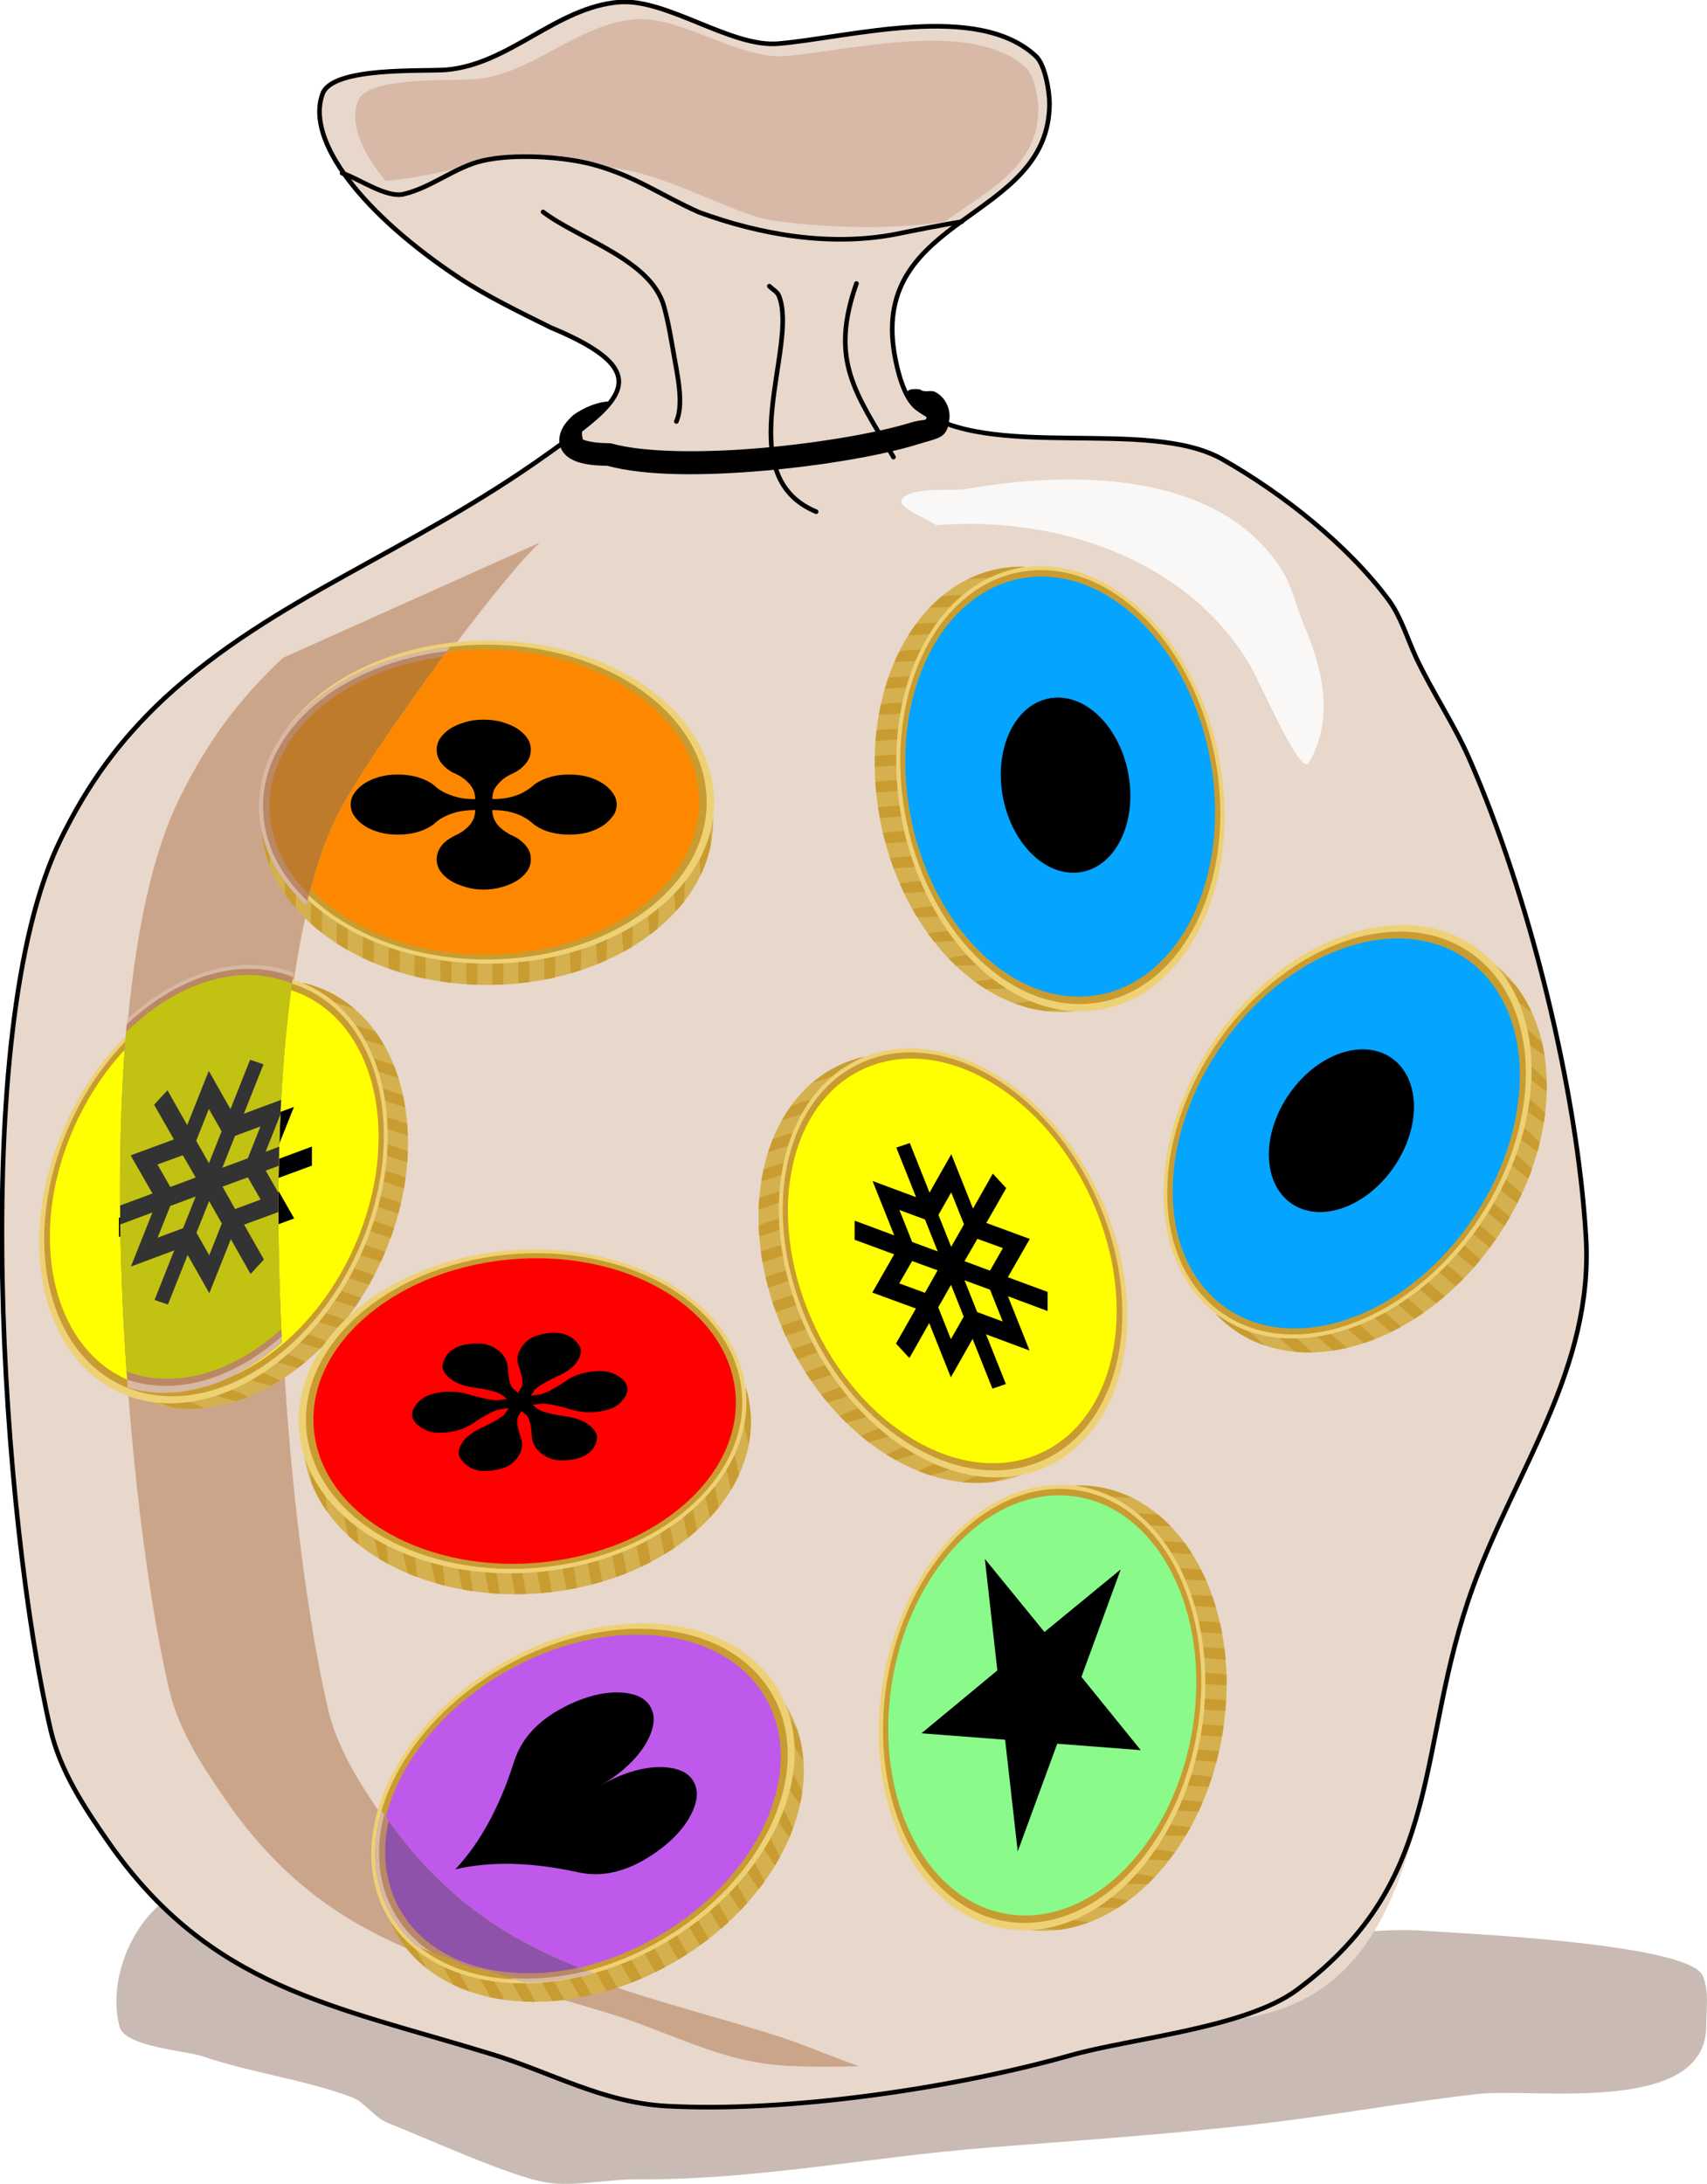 <?xml version="1.0" encoding="UTF-8" standalone="no"?>
<svg
   xmlns:dc="http://purl.org/dc/elements/1.1/"
   xmlns:cc="http://creativecommons.org/ns#"
   xmlns:rdf="http://www.w3.org/1999/02/22-rdf-syntax-ns#"
   xmlns:svg="http://www.w3.org/2000/svg"
   xmlns="http://www.w3.org/2000/svg"
   xmlns:sodipodi="http://sodipodi.sourceforge.net/DTD/sodipodi-0.dtd"
   xmlns:inkscape="http://www.inkscape.org/namespaces/inkscape"
   sodipodi:docname="answerA_v2.svg"
   inkscape:version="1.0 (4035a4fb49, 2020-05-01)"
   id="svg7166"
   version="1.1"
   viewBox="0 0 370.986 474.544"
   height="474.544mm"
   width="370.986mm">
  <defs
     id="defs7160" />
  <sodipodi:namedview
     inkscape:window-maximized="1"
     inkscape:window-y="222"
     inkscape:window-x="-8"
     inkscape:window-height="987"
     inkscape:window-width="1680"
     fit-margin-bottom="0"
     fit-margin-right="0"
     fit-margin-left="0"
     fit-margin-top="0"
     inkscape:snap-global="false"
     showgrid="false"
     inkscape:document-rotation="0"
     inkscape:current-layer="purse_stock"
     inkscape:document-units="mm"
     inkscape:cy="1087.9949"
     inkscape:cx="15.360117"
     inkscape:zoom="0.29765846"
     inkscape:pageshadow="2"
     inkscape:pageopacity="0.0"
     borderopacity="1.0"
     bordercolor="#666666"
     pagecolor="#ffffff"
     id="base" />
  <g
     transform="translate(53.425,211.852)"
     id="layer1"
     inkscape:groupmode="layer"
     inkscape:label="Ebene 1">
    <g
       style="stroke-width:0.294"
       id="purse_stock"
       transform="matrix(2.235,0,0,2.235,380.313,264.349)">
      <path
         id="path1246"
         d="m -172.08,-29.81 c -6.759,-1.334 -12.016,7.527 -10.362,13.791 0.518,1.962 6.483,2.327 8.026,2.858 4.653,1.602 10.078,2.297 14.554,3.992 1.285,0.487 2.201,2 3.594,2.54 3.398,1.318 11.814,5.191 15.393,5.761 2.607,0.416 6.041,-0.341 8.685,-0.318 11.501,0.101 22.771,-2.183 34.2,-3.085 8.7,-0.686 17.425,-1.286 26.114,-2.268 7.199,-0.814 14.355,-2.143 21.562,-2.949 5.415,-0.605 22.161,2.147 22.161,-6.623 0,-1.534 0.312,-3.458 -0.359,-4.899 -1.467,-3.149 -24.154,-4.115 -26.593,-4.31 -5.473,-0.436 -10.489,0.708 -15.932,1.089 -13.174,0.921 -26.378,1.268 -39.53,-0.091 -9.697,-1.002 -19.536,-2.207 -29.168,-3.584 -10.615,-1.517 -21.775,-5.004 -32.343,-1.905 z"
         style="font-variation-settings:normal;vector-effect:none;fill:#c9bbb3;fill-opacity:1;stroke:none;stroke-width:0.448;stroke-linecap:round;stroke-linejoin:round;stroke-miterlimit:4;stroke-dasharray:none;stroke-dashoffset:0;stroke-opacity:1;paint-order:markers fill stroke;stop-color:#000000" />
      <path
         style="fill:#e8d7cb;fill-opacity:1;stroke:none;stroke-width:1.79;stroke-linecap:round;stroke-linejoin:round;paint-order:markers fill stroke;stop-color:#000000"
         d="m -178.082,-145.174 c -4.407,4.129 -7.467,8.35 -10.122,13.791 -9.104,18.658 -5.588,66.381 -0.958,86.42 0.937,4.055 3.289,7.619 5.63,10.978 9.891,14.195 21.808,15.887 37.314,20.641 5.692,1.745 10.767,4.695 16.95,5.035 11.825,0.651 28.004,-1.74 39.35,-4.945 5.856,-1.654 11.179,-2.598 17.294,-3.676 18.132,-3.197 16.08,-26.205 21.817,-41.915 4.158,-11.387 11.707,-21.214 10.961,-33.933 -0.839,-14.295 -5.527,-33.29 -11.38,-46.59 -1.492,-3.391 -3.606,-6.484 -5.151,-9.799 -0.815,-1.75 -1.483,-3.983 -2.635,-5.535 -3.997,-5.382 -10.31,-10.371 -16.171,-13.7 -7.328,-4.163 -22.742,0.286 -29.707,-4.99 -1.298,-0.983 -1.958,-3.791 -2.216,-5.353 -2.236,-13.551 15.093,-12.804 15.093,-24.27 0,-1.153 -0.427,-3.747 -1.318,-4.582 -5.688,-5.334 -18.092,-1.826 -25.036,-1.225 -4.626,0.4 -10.885,-4.427 -15.513,-4.037 -6.126,0.516 -10.612,6.036 -16.77,6.578 -2.124,0.187 -11.038,-0.339 -12.039,2.314 -1.74,4.614 4.051,11.826 13.307,17.95 2.721,1.8 6.203,3.473 9.284,5.001 10.493,4.346 6.069,7.207 -0.615,12.013 -13.564,9.712 -26.649,13.964 -37.368,23.83 z"
         id="path1104"
         sodipodi:nodetypes="csssssssssssssscssscsssccc" />
      <path
         d="m -131.865,-211.208 c -0.138,0.002 -0.275,0.008 -0.41,0.019 -5.733,0.457 -9.931,5.351 -15.694,5.832 -1.988,0.166 -10.33,-0.301 -11.266,2.051 -0.85,2.135 0.223,4.898 2.672,7.823 3.989,-0.305 7.609,-1.531 11.677,-2.031 3.758,-0.462 7.935,0.307 11.603,0.965 4.9,0.879 10.947,4.473 14.518,4.947 5.218,0.693 11.016,0.896 16.562,0.1 4.093,-2.999 9.11,-5.305 9.11,-10.96 0,-1.022 -0.4,-3.322 -1.233,-4.062 -5.323,-4.729 -16.931,-1.619 -23.43,-1.086 -4.194,0.344 -9.822,-3.662 -14.107,-3.599 z"
         style="font-variation-settings:normal;vector-effect:none;fill:#d8b9a7;fill-opacity:1;stroke:none;stroke-width:1.79;stroke-linecap:round;stroke-linejoin:round;stroke-miterlimit:4;stroke-dasharray:none;stroke-dashoffset:0;stroke-opacity:1;paint-order:markers fill stroke;stop-color:#000000"
         id="path1106" />
      <path
         id="path1138"
         d="m -141.257,-192.461 c 3.477,2.651 10.488,4.629 11.753,9.174 0.488,1.755 0.754,3.565 1.08,5.357 0.319,1.754 0.815,4.31 0.127,5.838"
         style="font-variation-settings:normal;vector-effect:none;fill:none;fill-opacity:1;stroke:#000000;stroke-width:0.448;stroke-linecap:round;stroke-linejoin:round;stroke-miterlimit:4;stroke-dasharray:none;stroke-dashoffset:0;stroke-opacity:1;paint-order:markers fill stroke;stop-color:#000000" />
      <path
         id="path1140"
         d="m -119.255,-185.243 c 0.311,0.315 0.765,0.536 0.932,0.946 1.959,4.83 -4.919,17.451 3.621,20.979"
         style="font-variation-settings:normal;vector-effect:none;fill:none;fill-opacity:1;stroke:#000000;stroke-width:0.448;stroke-linecap:round;stroke-linejoin:round;stroke-miterlimit:4;stroke-dasharray:none;stroke-dashoffset:0;stroke-opacity:1;paint-order:markers fill stroke;stop-color:#000000" />
      <path
         id="path1142"
         d="m -110.785,-185.5 c -2.627,7.474 -0.134,10.584 3.6,16.873"
         style="font-variation-settings:normal;vector-effect:none;fill:none;fill-opacity:1;stroke:#000000;stroke-width:0.448;stroke-linecap:round;stroke-linejoin:round;stroke-miterlimit:4;stroke-dasharray:none;stroke-dashoffset:0;stroke-opacity:1;paint-order:markers fill stroke;stop-color:#000000" />
      <path
         style="fill:none;fill-opacity:1;stroke:#000000;stroke-width:0.448;stroke-linecap:round;stroke-linejoin:round;stroke-miterlimit:4;stroke-dasharray:none;paint-order:markers fill stroke;stop-color:#000000"
         d="m -178.082,-145.174 c -4.407,4.129 -7.467,8.35 -10.122,13.791 -9.104,18.658 -5.588,66.381 -0.958,86.42 0.937,4.055 3.289,7.619 5.63,10.978 9.891,14.195 21.808,15.887 37.314,20.641 5.692,1.745 10.767,4.695 16.95,5.035 11.825,0.651 28.004,-1.74 39.35,-4.945 5.856,-1.654 16.962,-2.645 21.952,-6.339 14.64,-10.837 11.421,-23.542 17.159,-39.253 4.158,-11.387 11.707,-21.214 10.961,-33.933 -0.839,-14.295 -5.527,-33.29 -11.38,-46.59 -1.492,-3.391 -3.606,-6.484 -5.151,-9.799 -0.815,-1.75 -1.483,-3.983 -2.635,-5.535 -3.997,-5.382 -10.31,-10.371 -16.171,-13.7 -7.328,-4.163 -22.742,0.286 -29.707,-4.99 -1.298,-0.983 -1.958,-3.791 -2.216,-5.353 -2.236,-13.551 15.093,-12.804 15.093,-24.27 0,-1.153 -0.427,-3.747 -1.318,-4.582 -5.688,-5.334 -18.092,-1.826 -25.036,-1.225 -4.626,0.4 -10.885,-4.427 -15.513,-4.037 -6.126,0.516 -10.612,6.036 -16.77,6.578 -2.124,0.187 -11.038,-0.339 -12.039,2.314 -1.74,4.614 4.051,11.826 13.307,17.95 2.603,1.722 5.902,3.327 8.88,4.801 10.789,4.472 6.679,7.275 -0.339,12.304 -13.518,9.647 -26.555,13.903 -37.241,23.738 z"
         id="path1104-0"
         sodipodi:nodetypes="csssssssssssssscssscsssccc" />
      <path
         sodipodi:nodetypes="csssccc"
         id="path1191"
         d="m -160.802,-196.23 c 1.609,0.499 4.281,2.439 5.993,2.037 2.698,-0.634 5.01,-2.636 7.687,-3.256 2.976,-0.689 7.822,-0.403 10.736,0.385 4.078,1.103 6.575,2.979 10.291,4.635 6.018,2.202 12.743,3.353 19.122,2.133 1.539,-0.318 4.893,-0.978 6.437,-1.219"
         style="font-variation-settings:normal;vector-effect:none;fill:none;fill-opacity:1;stroke:#000000;stroke-width:0.448;stroke-linecap:round;stroke-linejoin:round;stroke-miterlimit:4;stroke-dasharray:none;stroke-dashoffset:0;stroke-opacity:1;paint-order:markers fill stroke;stop-color:#000000" />
      <path
         id="path1104-5"
         style="fill:#cba58a;fill-opacity:1;stroke:none;stroke-width:1.79;stroke-linecap:round;stroke-linejoin:round;paint-order:markers fill stroke;stop-color:#000000"
         d="m -166.561,-149.105 c -4.407,4.129 -7.467,8.35 -10.122,13.791 -9.104,18.658 -5.588,66.381 -0.958,86.42 0.937,4.055 3.289,7.619 5.63,10.978 9.891,14.195 21.808,15.887 37.314,20.641 5.692,1.745 10.767,4.695 16.95,5.036 2.26,0.124 4.679,0.137 7.193,0.055 -2.892,-1.027 -5.707,-2.271 -8.69,-3.185 -15.506,-4.754 -27.423,-6.446 -37.314,-20.641 -2.341,-3.359 -4.693,-6.923 -5.63,-10.978 -4.63,-20.039 -8.146,-67.762 0.958,-86.42 2.655,-5.441 15.238,-22.773 19.645,-26.901 z"
         sodipodi:nodetypes="cssssscsssscc" />
      <path
         style="font-variation-settings:normal;opacity:1;vector-effect:none;fill:#faf8f6;fill-opacity:1;stroke:none;stroke-width:0.448;stroke-linecap:round;stroke-linejoin:round;stroke-miterlimit:4;stroke-dasharray:none;stroke-dashoffset:0;stroke-opacity:1;paint-order:markers fill stroke;stop-color:#000000;stop-opacity:1"
         d="m -103.024,-162.001 c 11.502,-0.95 24.295,3.166 30.486,13.564 1.026,1.724 4.936,10.948 5.75,9.527 2.518,-4.401 1.305,-9.192 -0.479,-13.383 -0.76,-1.785 -1.112,-3.688 -2.156,-5.353 -6.126,-9.768 -20.714,-9.642 -30.606,-7.893 -1.628,0.288 -4.747,-0.26 -6.169,0.817 -1.111,0.842 2.026,1.931 3.174,2.722 z"
         id="path1270" />
      <path
         style="color:#000000;font-style:normal;font-variant:normal;font-weight:normal;font-stretch:normal;font-size:medium;line-height:normal;font-family:sans-serif;font-variant-ligatures:normal;font-variant-position:normal;font-variant-caps:normal;font-variant-numeric:normal;font-variant-alternates:normal;font-variant-east-asian:normal;font-feature-settings:normal;font-variation-settings:normal;text-indent:0;text-align:start;text-decoration:none;text-decoration-line:none;text-decoration-style:solid;text-decoration-color:#000000;letter-spacing:normal;word-spacing:normal;text-transform:none;writing-mode:lr-tb;direction:ltr;text-orientation:mixed;dominant-baseline:auto;baseline-shift:baseline;text-anchor:start;white-space:normal;shape-padding:0;shape-margin:0;inline-size:0;clip-rule:nonzero;display:inline;overflow:visible;visibility:visible;opacity:1;isolation:auto;mix-blend-mode:normal;color-interpolation:sRGB;color-interpolation-filters:linearRGB;solid-color:#000000;solid-opacity:1;vector-effect:none;fill:#000000;fill-opacity:1;fill-rule:nonzero;stroke:none;stroke-width:2.222;stroke-linecap:round;stroke-linejoin:round;stroke-miterlimit:4;stroke-dasharray:none;stroke-dashoffset:0;stroke-opacity:1;paint-order:markers fill stroke;color-rendering:auto;image-rendering:auto;shape-rendering:auto;text-rendering:auto;enable-background:accumulate;stop-color:#000000;stop-opacity:1"
         d="m -104.124,-172.969 c 0.245,0.125 0.205,0.084 0.172,0.375 -0.066,0.582 -0.204,0.196 -1.565,0.618 -3.11,0.964 -8.772,1.964 -14.439,2.459 -5.667,0.495 -11.427,0.46 -14.58,-0.416 -0.093,-0.026 -0.19,-0.04 -0.287,-0.041 -1.341,-0.011 -2.196,-0.195 -2.527,-0.348 -0.037,-0.017 -0.012,-0.004 -0.035,-0.018 -0.367,-1.26 0.27,-1.523 2.984,-3.686 -1.435,-0.133 -3.114,0.717 -3.932,1.328 -0.65,0.608 -1.187,1.224 -1.324,2.117 -0.069,0.447 0.022,0.979 0.291,1.391 0.269,0.412 0.661,0.688 1.088,0.885 0.814,0.375 1.878,0.503 3.273,0.527 3.773,1.018 9.5,0.976 15.242,0.475 5.794,-0.506 11.491,-1.494 14.904,-2.553 2.189,-0.679 2.895,-0.567 3.114,-2.489 0.109,-0.961 -0.384,-2.103 -1.371,-2.605 -0.494,-0.251 -0.997,0.123 -1.504,-0.261 -2.719,-0.284 -0.131,1.714 0.496,2.242 z"
         id="path1446"
         sodipodi:nodetypes="csssccscccssscsssscc" />
      <g
         id="g847"
         style="stroke-width:0.184"
         transform="matrix(0.301,0.521,-0.599,0.346,163.579,928.192)">
        <g
           id="g4737-4-3-3-5-4-9-3-0-0"
           transform="matrix(-0.254,0,0,0.254,-1607.476,-355.333)"
           style="stroke-width:0.184">
          <g
             transform="matrix(1.363,0,0,1,-1347.196,-598.507)"
             id="use7391-7-7-1-8-9-4-8-0-9-7-1-6-5-5"
             style="stroke-width:0.184">
            <path
               d="m 1074.281,606.029 c -42.303,0 -76.585,55.943 -76.585,124.964 0,69.026 34.285,124.983 76.585,124.983 2.047,0 4.076,-0.13 6.083,-0.387 -39.458,-5.058 -70.514,-58.916 -70.514,-124.599 0,-65.683 31.058,-119.522 70.514,-124.58 -2.007,-0.257 -4.036,-0.387 -6.083,-0.387 z"
               style="color:#000000;fill:#d5b04f;stroke-width:0.184"
               id="path7395-7-0-8-9-1-7-6-9-4-7-0-4-8-5"
               inkscape:connector-curvature="0" />
            <path
               d="m 1063.239,607.323 c -4.893,1.153 -9.634,3.062 -14.181,5.65 3.243,0.313 7.109,0.5 11.276,0.522 4.191,-2.48 8.548,-4.389 13.043,-5.65 -2.941,-0.288 -6.401,-0.471 -10.138,-0.522 z m -14.11,14.317 c -4.692,0 -9.021,0.218 -12.569,0.58 -1.512,1.399 -2.989,2.873 -4.435,4.431 2.808,0.508 6.708,0.886 11.193,1.064 1.948,-2.169 3.953,-4.201 6.024,-6.075 -0.072,-10e-5 -0.141,0 -0.213,0 z m -13.399,14.356 c -4.436,0.064 -8.468,0.327 -11.703,0.716 -0.985,1.399 -1.953,2.836 -2.893,4.315 2.897,0.509 6.913,0.879 11.502,1.045 1.306,-2.104 2.66,-4.128 4.055,-6.075 -0.319,0.002 -0.645,-0.004 -0.961,0 z m -9.225,14.317 c -4.134,0.06 -7.923,0.291 -11.039,0.638 -0.772,1.509 -1.512,3.055 -2.241,4.624 3.108,0.455 7.183,0.776 11.751,0.89 0.957,-2.098 1.942,-4.159 2.976,-6.153 -0.484,-0.002 -0.972,-0.007 -1.447,0 z m -4.968,14.317 c -4.633,0.014 -8.899,0.232 -12.379,0.6 -0.597,1.572 -1.176,3.162 -1.731,4.779 3.226,0.421 7.327,0.712 11.881,0.793 0.708,-2.097 1.451,-4.15 2.229,-6.172 z m -7.079,14.336 c -3.579,0 -6.949,0.128 -9.925,0.348 -0.495,1.775 -0.955,3.579 -1.399,5.398 3.299,0.29 7.167,0.445 11.324,0.445 0.24,0 0.473,10e-4 0.711,0 0.504,-2.086 1.043,-4.143 1.613,-6.172 -0.763,-0.012 -1.539,-0.019 -2.324,-0.019 z m -5.585,14.336 c -2.706,0 -5.282,0.083 -7.672,0.213 -0.361,1.879 -0.688,3.791 -0.996,5.708 2.657,0.166 5.584,0.271 8.668,0.271 1.173,0 2.316,-0.013 3.439,-0.039 0.327,-2.055 0.69,-4.083 1.079,-6.095 -1.458,-0.044 -2.967,-0.058 -4.518,-0.058 z m -6.688,14.336 c -1.084,0.016 -2.123,0.059 -3.154,0.097 -0.228,1.98 -0.422,3.966 -0.593,5.978 1.894,0.077 3.885,0.116 5.953,0.116 2.153,0 4.225,-0.052 6.189,-0.135 0.168,-1.982 0.368,-3.95 0.593,-5.901 -2.137,-0.101 -4.411,-0.155 -6.782,-0.155 -0.748,0 -1.477,-0.011 -2.205,0 z m 2.205,14.317 c -2.265,0 -4.445,0.043 -6.498,0.135 -0.084,1.958 -0.137,3.92 -0.166,5.901 2.102,0.097 4.336,0.155 6.664,0.155 1.901,0 3.732,-0.031 5.49,-0.097 0.029,-2.015 0.08,-4.008 0.166,-5.998 -1.807,-0.07 -3.695,-0.097 -5.656,-0.097 z m 0,14.336 c -2.31,0 -4.529,0.059 -6.617,0.155 0.052,1.98 0.129,3.946 0.237,5.901 2.018,0.089 4.158,0.135 6.379,0.135 2.008,0 3.941,-0.043 5.786,-0.116 -0.109,-1.978 -0.197,-3.974 -0.249,-5.978 -1.772,-0.067 -3.619,-0.097 -5.537,-0.097 z m 0,14.336 c -1.991,0 -3.908,0.044 -5.739,0.116 0.196,2.015 0.422,4.016 0.676,5.998 1.628,0.056 3.316,0.077 5.063,0.077 2.488,0 4.865,-0.064 7.091,-0.174 -0.249,-1.945 -0.483,-3.905 -0.676,-5.882 -2.029,-0.09 -4.181,-0.135 -6.415,-0.135 z m -2.205,14.336 c -0.554,0.008 -1.071,0.025 -1.613,0.039 0.357,2.063 0.743,4.115 1.162,6.133 0.872,0.015 1.756,0.019 2.656,0.019 3.392,0 6.59,-0.111 9.45,-0.31 -0.384,-1.861 -0.748,-3.731 -1.079,-5.63 -2.577,-0.155 -5.403,-0.252 -8.371,-0.252 -0.748,0 -1.477,-0.011 -2.205,0 z m 8.359,14.317 c -2.408,0 -4.714,0.051 -6.877,0.155 0.516,2.002 1.059,3.993 1.636,5.94 1.682,0.06 3.429,0.097 5.241,0.097 2.416,0 4.73,-0.05 6.901,-0.155 -0.578,-1.95 -1.12,-3.934 -1.636,-5.94 -1.69,-0.06 -3.445,-0.097 -5.265,-0.097 z m 2.241,14.336 c -1.641,0 -3.23,0.028 -4.766,0.077 0.737,2.069 1.518,4.103 2.324,6.095 0.802,0.013 1.617,0.019 2.443,0.019 3.449,0 6.698,-0.124 9.592,-0.329 -0.748,-1.858 -1.471,-3.743 -2.158,-5.669 -2.322,-0.122 -4.818,-0.193 -7.435,-0.193 z m 10.067,14.336 c -3.131,0 -6.098,0.1 -8.786,0.271 0.958,1.986 1.96,3.918 2.988,5.804 1.849,0.073 3.786,0.116 5.798,0.116 2.209,0 4.336,-0.048 6.344,-0.135 -1.065,-1.954 -2.094,-3.956 -3.083,-6.017 -1.066,-0.023 -2.15,-0.039 -3.261,-0.039 z m 5.585,14.317 c -2.217,0 -4.353,0.047 -6.367,0.135 1.377,2.095 2.8,4.11 4.269,6.036 0.69,0.009 1.391,0.019 2.099,0.019 3.537,0 6.867,-0.114 9.818,-0.329 -1.391,-1.84 -2.747,-3.754 -4.056,-5.746 -1.839,-0.072 -3.763,-0.116 -5.763,-0.116 z m 13.992,14.336 c -3.149,0 -6.132,0.098 -8.834,0.271 2.074,2.127 4.213,4.1 6.415,5.901 0.794,0.013 1.601,0.019 2.419,0.019 3.369,0 6.547,-0.113 9.391,-0.31 -2.157,-1.788 -4.263,-3.742 -6.296,-5.843 -1.013,-0.021 -2.042,-0.039 -3.095,-0.039 z m 18.723,14.336 c -2.817,0 -5.499,0.092 -7.968,0.232 6.702,3.128 13.788,4.798 21.106,4.798 1.715,0 3.411,-0.09 5.099,-0.271 0.236,-0.053 0.462,-0.1 0.676,-0.155 -5.182,-0.698 -10.22,-2.248 -15.059,-4.547 -1.253,-0.032 -2.536,-0.058 -3.853,-0.058 z"
               id="path7397-4-6-5-8-9-6-0-2-6-5-4-7-7-2"
               inkscape:connector-curvature="0"
               style="fill:#c89c31;fill-rule:evenodd;stroke-width:0.184" />
          </g>
          <path
             d="m 232.061,131.986 c 0,69.023 -46.081,124.979 -102.924,124.979 -56.843,0 -102.923,-55.955 -102.923,-124.979 0,-69.023 46.081,-124.979 102.923,-124.979 56.843,0 102.924,55.955 102.924,124.979 z"
             style="color:#000000;fill:#eed175;stroke-width:0.184"
             id="path9060-8-0-1-1-3-5-3-4-5-9-4-1-1-0-9"
             inkscape:connector-curvature="0" />
          <path
             d="m 229.461,132.905 c 0,67.259 -44.903,121.785 -100.293,121.785 -55.39,0 -100.293,-54.525 -100.293,-121.785 0,-67.259 44.903,-121.785 100.293,-121.785 55.39,0 100.293,54.525 100.293,121.785 z"
             style="color:#000000;fill:#c89c31;stroke-width:0.184"
             id="path9062-1-4-89-6-9-9-1-8-4-2-8-1-5-4-0"
             inkscape:connector-curvature="0" />
          <path
             d="m 226.228,133.187 c 0,65.111 -43.469,117.894 -97.089,117.894 -53.62,0 -97.089,-52.784 -97.089,-117.894 0,-65.111 43.469,-117.894 97.089,-117.894 53.62,0 97.089,52.784 97.089,117.894 z"
             style="color:#000000;fill:#be59eb;fill-opacity:1;stroke-width:0.184"
             id="path9064-0-4-2-0-4-9-7-8-0-2-1-8-9-6-2"
             inkscape:connector-curvature="0" />
        </g>
        <path
           d="m -1641.365,-301.642 q -2.552,-7.315 -10.32,-14.722 -3.614,-3.459 -3.614,-8.907 0,-2.296 0.521,-4.438 0.503,-2.081 1.528,-3.734 0.987,-1.592 2.273,-2.51 1.211,-0.857 2.646,-0.857 1.434,0 2.645,0.857 1.267,0.888 2.273,2.51 0.988,1.592 1.528,3.734 0.521,2.051 0.521,4.438 0,-2.387 0.522,-4.438 0.54,-2.143 1.528,-3.734 1.006,-1.622 2.273,-2.51 1.211,-0.857 2.645,-0.857 1.435,0 2.646,0.857 1.285,0.918 2.273,2.51 1.024,1.653 1.528,3.734 0.522,2.143 0.522,4.438 0,5.509 -3.614,8.907 -7.768,7.407 -10.321,14.722 z"
           style="font-style:normal;font-variant:normal;font-weight:600;font-stretch:normal;font-size:62.5px;line-height:125%;font-family:FreeSans;-inkscape-font-specification:'FreeSans, Semi-Bold';text-align:start;letter-spacing:0px;word-spacing:0px;writing-mode:lr-tb;text-anchor:start;fill:#000000;fill-opacity:1;stroke:none;stroke-width:0.1px;stroke-linecap:butt;stroke-linejoin:miter;stroke-opacity:1"
           id="path8369-0-1-4"
           inkscape:connector-curvature="0" />
      </g>
      <g
         id="g10322"
         transform="matrix(-0.57,-0.194,0.254,-0.637,-1045.683,-655.713)"
         style="stroke-width:0.149">
        <g
           transform="matrix(0.254,0,0,0.254,-1724.239,-394.733)"
           id="g4737-4-3-3-5-4-2-9-56"
           style="stroke-width:0.149">
          <g
             id="use7391-7-7-1-8-9-4-8-0-9-7-0-3-4"
             transform="matrix(1.363,0,0,1,-1347.196,-598.507)"
             style="stroke-width:0.149">
            <path
               inkscape:connector-curvature="0"
               id="path7395-7-0-8-9-1-7-6-9-4-7-8-4-6"
               style="color:#000000;fill:#d5b04f;stroke-width:0.149"
               d="m 1074.281,606.029 c -42.303,0 -76.585,55.943 -76.585,124.964 0,69.026 34.285,124.983 76.585,124.983 2.047,0 4.076,-0.13 6.083,-0.387 -39.458,-5.058 -70.514,-58.916 -70.514,-124.599 0,-65.683 31.058,-119.522 70.514,-124.58 -2.007,-0.257 -4.036,-0.387 -6.083,-0.387 z" />
            <path
               style="fill:#c89c31;fill-rule:evenodd;stroke-width:0.149"
               inkscape:connector-curvature="0"
               id="path7397-4-6-5-8-9-6-0-2-6-5-3-7-3"
               d="m 1063.239,607.323 c -4.893,1.153 -9.634,3.062 -14.181,5.65 3.243,0.313 7.109,0.5 11.276,0.522 4.191,-2.48 8.548,-4.389 13.043,-5.65 -2.941,-0.288 -6.401,-0.471 -10.138,-0.522 z m -14.11,14.317 c -4.692,0 -9.021,0.218 -12.569,0.58 -1.512,1.399 -2.989,2.873 -4.435,4.431 2.808,0.508 6.708,0.886 11.193,1.064 1.948,-2.169 3.953,-4.201 6.024,-6.075 -0.072,-10e-5 -0.141,0 -0.213,0 z m -13.399,14.356 c -4.436,0.064 -8.468,0.327 -11.703,0.716 -0.985,1.399 -1.953,2.836 -2.893,4.315 2.897,0.509 6.913,0.879 11.502,1.045 1.306,-2.104 2.66,-4.128 4.055,-6.075 -0.319,0.002 -0.645,-0.004 -0.961,0 z m -9.225,14.317 c -4.134,0.06 -7.923,0.291 -11.039,0.638 -0.772,1.509 -1.512,3.055 -2.241,4.624 3.108,0.455 7.183,0.776 11.751,0.89 0.957,-2.098 1.942,-4.159 2.976,-6.153 -0.484,-0.002 -0.972,-0.007 -1.447,0 z m -4.968,14.317 c -4.633,0.014 -8.899,0.232 -12.379,0.6 -0.597,1.572 -1.176,3.162 -1.731,4.779 3.226,0.421 7.327,0.712 11.881,0.793 0.708,-2.097 1.451,-4.15 2.229,-6.172 z m -7.079,14.336 c -3.579,0 -6.949,0.128 -9.925,0.348 -0.495,1.775 -0.955,3.579 -1.399,5.398 3.299,0.29 7.167,0.445 11.324,0.445 0.24,0 0.473,10e-4 0.711,0 0.504,-2.086 1.043,-4.143 1.613,-6.172 -0.763,-0.012 -1.539,-0.019 -2.324,-0.019 z m -5.585,14.336 c -2.706,0 -5.282,0.083 -7.672,0.213 -0.361,1.879 -0.688,3.791 -0.996,5.708 2.657,0.166 5.584,0.271 8.668,0.271 1.173,0 2.316,-0.013 3.439,-0.039 0.327,-2.055 0.69,-4.083 1.079,-6.095 -1.458,-0.044 -2.967,-0.058 -4.518,-0.058 z m -6.688,14.336 c -1.084,0.016 -2.123,0.059 -3.154,0.097 -0.228,1.98 -0.422,3.966 -0.593,5.978 1.894,0.077 3.885,0.116 5.953,0.116 2.153,0 4.225,-0.052 6.189,-0.135 0.168,-1.982 0.368,-3.95 0.593,-5.901 -2.137,-0.101 -4.411,-0.155 -6.782,-0.155 -0.748,0 -1.477,-0.011 -2.205,0 z m 2.205,14.317 c -2.265,0 -4.445,0.043 -6.498,0.135 -0.084,1.958 -0.137,3.92 -0.166,5.901 2.102,0.097 4.336,0.155 6.664,0.155 1.901,0 3.732,-0.031 5.49,-0.097 0.029,-2.015 0.08,-4.008 0.166,-5.998 -1.807,-0.07 -3.695,-0.097 -5.656,-0.097 z m 0,14.336 c -2.31,0 -4.529,0.059 -6.617,0.155 0.052,1.98 0.129,3.946 0.237,5.901 2.018,0.089 4.158,0.135 6.379,0.135 2.008,0 3.941,-0.043 5.786,-0.116 -0.109,-1.978 -0.197,-3.974 -0.249,-5.978 -1.772,-0.067 -3.619,-0.097 -5.537,-0.097 z m 0,14.336 c -1.991,0 -3.908,0.044 -5.739,0.116 0.196,2.015 0.422,4.016 0.676,5.998 1.628,0.056 3.316,0.077 5.063,0.077 2.488,0 4.865,-0.064 7.091,-0.174 -0.249,-1.945 -0.483,-3.905 -0.676,-5.882 -2.029,-0.09 -4.181,-0.135 -6.415,-0.135 z m -2.205,14.336 c -0.554,0.008 -1.071,0.025 -1.613,0.039 0.357,2.063 0.743,4.115 1.162,6.133 0.872,0.015 1.756,0.019 2.656,0.019 3.392,0 6.59,-0.111 9.45,-0.31 -0.384,-1.861 -0.748,-3.731 -1.079,-5.63 -2.577,-0.155 -5.403,-0.252 -8.371,-0.252 -0.748,0 -1.477,-0.011 -2.205,0 z m 8.359,14.317 c -2.408,0 -4.714,0.051 -6.877,0.155 0.516,2.002 1.059,3.993 1.636,5.94 1.682,0.06 3.429,0.097 5.241,0.097 2.416,0 4.73,-0.05 6.901,-0.155 -0.578,-1.95 -1.12,-3.934 -1.636,-5.94 -1.69,-0.06 -3.445,-0.097 -5.265,-0.097 z m 2.241,14.336 c -1.641,0 -3.23,0.028 -4.766,0.077 0.737,2.069 1.518,4.103 2.324,6.095 0.802,0.013 1.617,0.019 2.443,0.019 3.449,0 6.698,-0.124 9.592,-0.329 -0.748,-1.858 -1.471,-3.743 -2.158,-5.669 -2.322,-0.122 -4.818,-0.193 -7.435,-0.193 z m 10.067,14.336 c -3.131,0 -6.098,0.1 -8.786,0.271 0.958,1.986 1.96,3.918 2.988,5.804 1.849,0.073 3.786,0.116 5.798,0.116 2.209,0 4.336,-0.048 6.344,-0.135 -1.065,-1.954 -2.094,-3.956 -3.083,-6.017 -1.066,-0.023 -2.15,-0.039 -3.261,-0.039 z m 5.585,14.317 c -2.217,0 -4.353,0.047 -6.367,0.135 1.377,2.095 2.8,4.11 4.269,6.036 0.69,0.009 1.391,0.019 2.099,0.019 3.537,0 6.867,-0.114 9.818,-0.329 -1.391,-1.84 -2.747,-3.754 -4.056,-5.746 -1.839,-0.072 -3.763,-0.116 -5.763,-0.116 z m 13.992,14.336 c -3.149,0 -6.132,0.098 -8.834,0.271 2.074,2.127 4.213,4.1 6.415,5.901 0.794,0.013 1.601,0.019 2.419,0.019 3.369,0 6.547,-0.113 9.391,-0.31 -2.157,-1.788 -4.263,-3.742 -6.296,-5.843 -1.013,-0.021 -2.042,-0.039 -3.095,-0.039 z m 18.723,14.336 c -2.817,0 -5.499,0.092 -7.968,0.232 6.702,3.128 13.788,4.798 21.106,4.798 1.715,0 3.411,-0.09 5.099,-0.271 0.236,-0.053 0.462,-0.1 0.676,-0.155 -5.182,-0.698 -10.22,-2.248 -15.059,-4.547 -1.253,-0.032 -2.536,-0.058 -3.853,-0.058 z" />
          </g>
          <path
             inkscape:connector-curvature="0"
             id="path9060-8-0-1-1-3-5-3-4-5-9-4-5-31-7"
             style="color:#000000;fill:#eed175;stroke-width:0.149"
             d="m 232.061,131.986 c 0,69.023 -46.081,124.979 -102.924,124.979 -56.843,0 -102.923,-55.955 -102.923,-124.979 0,-69.023 46.081,-124.979 102.923,-124.979 56.843,0 102.924,55.955 102.924,124.979 z" />
          <path
             inkscape:connector-curvature="0"
             id="path9062-1-4-89-6-9-9-1-8-4-2-8-9-7-9"
             style="color:#000000;fill:#c89c31;stroke-width:0.149"
             d="m 229.461,132.905 c 0,67.259 -44.903,121.785 -100.293,121.785 -55.39,0 -100.293,-54.525 -100.293,-121.785 0,-67.259 44.903,-121.785 100.293,-121.785 55.39,0 100.293,54.525 100.293,121.785 z" />
          <path
             inkscape:connector-curvature="0"
             id="path9064-0-4-2-0-4-9-7-8-0-2-1-6-82-7"
             style="color:#000000;fill:#ffff00;fill-opacity:1;stroke-width:0.149"
             d="m 226.228,133.187 c 0,65.111 -43.469,117.894 -97.089,117.894 -53.62,0 -97.089,-52.784 -97.089,-117.894 0,-65.111 43.469,-117.894 97.089,-117.894 53.62,0 97.089,52.784 97.089,117.894 z" />
        </g>
        <path
           id="path8363-4-5"
           style="font-style:normal;font-variant:normal;font-weight:600;font-stretch:normal;font-size:62.5px;line-height:125%;font-family:FreeSans;-inkscape-font-specification:'FreeSans, Semi-Bold';text-align:start;letter-spacing:0px;word-spacing:0px;writing-mode:lr-tb;text-anchor:start;fill:#000000;fill-opacity:1;stroke:none;stroke-width:0.745px;stroke-linecap:butt;stroke-linejoin:miter;stroke-opacity:1"
           d="m -1693.057,-379.905 h 2.296 v 7.59 l 5.568,-4.164 v 8.28 l 5.07,-3.795 1.148,2.563 -5.09,3.795 5.587,4.14 -5.568,4.14 5.071,3.77 -1.148,2.563 -5.07,-3.795 v 8.304 l -5.568,-4.165 v 7.565 h -2.296 v -7.565 l -5.568,4.165 v -8.304 l -5.07,3.795 -1.148,-2.563 5.07,-3.77 -5.568,-4.14 5.587,-4.14 -5.09,-3.795 1.148,-2.563 5.07,3.795 v -8.28 l 5.568,4.164 z m -3.272,8.551 v 4.854 l 3.272,2.44 v -4.854 z m 8.84,0 -3.272,2.44 v 4.854 l 3.272,-2.44 z m -9.968,7.417 -3.291,2.44 3.272,2.415 3.272,-2.415 z m 11.098,0 -3.253,2.44 3.272,2.415 3.272,-2.415 z m -6.697,4.978 -3.272,2.44 v 4.879 l 3.272,-2.44 z m 2.296,0 v 4.879 l 3.272,2.44 v -4.879 z"
           inkscape:connector-curvature="0" />
      </g>
      <g
         style="stroke-width:1.047"
         transform="matrix(0,-0.511,-0.357,0,-65.828,-28.521)"
         id="g1104">
        <path
           d="M 83.273,276.123 C 66.321,271.581 55.174,240.846 58.372,207.467 61.57,174.086 77.901,150.707 94.853,155.249 c 0.82,0.22 1.627,0.5 2.42,0.84 -16.047,-1.791 -30.987,20.92 -34.03,52.684 -3.043,31.764 6.909,61.136 22.486,67.819 -0.816,-0.091 -1.635,-0.246 -2.456,-0.466 z"
           style="color:#000000;fill:#d5b04f;stroke-width:0.467"
           id="path7395-7-0-8-9-1-7-6-9-4-7-03-0-6-0"
           inkscape:connector-curvature="0" />
        <path
           d="m 78.909,274.312 c -1.907,-1.083 -3.719,-2.515 -5.421,-4.255 1.314,0.197 2.872,0.522 4.543,0.958 1.564,1.649 3.222,3.04 4.965,4.133 -1.192,-0.177 -2.587,-0.459 -4.087,-0.836 z m -4.991,-8.439 c -1.88,-0.504 -3.605,-1.074 -5.01,-1.63 -0.541,-0.839 -1.065,-1.71 -1.572,-2.619 1.149,0.056 2.729,0.292 4.535,0.687 0.68,1.258 1.389,2.456 2.132,3.585 -0.029,-0.008 -0.057,-0.015 -0.086,-0.023 z m -4.704,-8.381 c -1.775,-0.507 -3.378,-1.068 -4.657,-1.603 -0.33,-0.782 -0.651,-1.581 -0.96,-2.397 1.185,0.065 2.811,0.317 4.658,0.73 0.426,1.158 0.875,2.282 1.344,3.373 -0.128,-0.035 -0.259,-0.067 -0.385,-0.103 z m -3.033,-7.914 c -1.654,-0.473 -3.161,-0.991 -4.394,-1.494 -0.24,-0.813 -0.464,-1.64 -0.684,-2.477 1.266,0.114 2.914,0.396 4.75,0.831 0.286,1.117 0.586,2.22 0.908,3.295 -0.194,-0.051 -0.39,-0.101 -0.58,-0.155 z m -1.328,-7.457 c -1.856,-0.504 -3.555,-1.068 -4.933,-1.619 -0.167,-0.824 -0.325,-1.655 -0.472,-2.497 1.312,0.143 2.969,0.442 4.798,0.892 0.186,1.09 0.389,2.163 0.607,3.224 z m -2.173,-7.693 c -1.434,-0.384 -2.779,-0.808 -3.961,-1.234 -0.116,-0.912 -0.217,-1.834 -0.311,-2.761 1.335,0.214 2.893,0.554 4.559,1.001 0.096,0.026 0.19,0.05 0.285,0.076 0.105,1.063 0.226,2.115 0.36,3.158 -0.306,-0.076 -0.618,-0.156 -0.932,-0.24 z m -1.574,-7.533 c -1.084,-0.291 -2.113,-0.607 -3.065,-0.927 -0.058,-0.948 -0.1,-1.907 -0.135,-2.867 1.073,0.205 2.25,0.469 3.486,0.8 0.47,0.126 0.928,0.255 1.376,0.388 0.036,1.029 0.087,2.048 0.15,3.063 -0.587,-0.135 -1.192,-0.291 -1.813,-0.457 z m -2.016,-7.651 c -0.434,-0.124 -0.848,-0.256 -1.259,-0.385 1.98e-4,-0.982 0.014,-1.964 0.039,-2.955 0.763,0.166 1.562,0.361 2.391,0.583 0.863,0.231 1.691,0.479 2.474,0.73 -0.024,0.977 -0.035,1.95 -0.036,2.917 -0.861,-0.181 -1.775,-0.399 -2.725,-0.653 -0.3,-0.08 -0.593,-0.153 -0.884,-0.237 z m 1.547,-6.687 c -0.908,-0.243 -1.779,-0.498 -2.598,-0.763 0.057,-0.956 0.126,-1.91 0.207,-2.872 0.847,0.179 1.745,0.391 2.678,0.641 0.762,0.204 1.494,0.416 2.196,0.636 -0.082,0.977 -0.154,1.947 -0.211,2.918 -0.727,-0.16 -1.485,-0.35 -2.271,-0.561 z m 0.664,-6.933 c -0.926,-0.248 -1.812,-0.515 -2.644,-0.785 0.113,-0.952 0.235,-1.895 0.368,-2.828 0.813,0.174 1.672,0.381 2.563,0.619 0.805,0.216 1.577,0.444 2.313,0.677 -0.135,0.945 -0.263,1.901 -0.377,2.864 -0.713,-0.158 -1.455,-0.342 -2.224,-0.548 z m 0.664,-6.933 c -0.798,-0.214 -1.564,-0.441 -2.294,-0.672 0.172,-0.953 0.355,-1.897 0.549,-2.828 0.655,0.148 1.332,0.319 2.033,0.506 0.997,0.267 1.947,0.553 2.834,0.846 -0.19,0.914 -0.375,1.837 -0.543,2.772 -0.817,-0.174 -1.682,-0.383 -2.577,-0.623 z m -0.22,-7.17 c -0.222,-0.063 -0.428,-0.127 -0.644,-0.192 0.239,-0.959 0.488,-1.91 0.75,-2.841 0.35,0.086 0.704,0.179 1.065,0.276 1.359,0.364 2.636,0.761 3.773,1.164 -0.24,0.859 -0.473,1.724 -0.693,2.607 -1.04,-0.202 -2.177,-0.459 -3.366,-0.777 -0.3,-0.08 -0.593,-0.153 -0.884,-0.237 z m 4.013,-6.026 c -0.965,-0.259 -1.887,-0.531 -2.749,-0.813 0.3,-0.913 0.609,-1.817 0.931,-2.697 0.677,0.152 1.379,0.321 2.105,0.516 0.968,0.259 1.893,0.532 2.758,0.816 -0.322,0.881 -0.631,1.782 -0.931,2.697 -0.68,-0.152 -1.385,-0.323 -2.114,-0.519 z m 1.562,-6.692 c -0.657,-0.176 -1.293,-0.36 -1.906,-0.549 0.391,-0.921 0.798,-1.821 1.214,-2.698 0.322,0.08 0.649,0.164 0.98,0.253 1.382,0.37 2.678,0.779 3.829,1.189 -0.386,0.818 -0.763,1.652 -1.127,2.51 -0.936,-0.191 -1.94,-0.424 -2.988,-0.705 z m 4.698,-5.852 c -1.255,-0.336 -2.439,-0.703 -3.508,-1.074 0.476,-0.858 0.967,-1.684 1.466,-2.486 0.745,0.163 1.523,0.35 2.329,0.566 0.885,0.237 1.735,0.489 2.536,0.747 -0.517,0.831 -1.022,1.688 -1.514,2.579 -0.428,-0.103 -0.863,-0.212 -1.308,-0.331 z m 2.901,-6.324 c -0.889,-0.238 -1.742,-0.49 -2.545,-0.749 0.649,-0.865 1.312,-1.687 1.99,-2.461 0.277,0.07 0.558,0.14 0.842,0.216 1.417,0.38 2.747,0.792 3.919,1.213 -0.643,0.741 -1.275,1.52 -1.891,2.343 -0.74,-0.162 -1.513,-0.348 -2.315,-0.563 z m 6.271,-5.431 c -1.262,-0.338 -2.453,-0.706 -3.527,-1.08 0.93,-0.806 1.878,-1.53 2.844,-2.165 0.319,0.079 0.643,0.163 0.97,0.25 1.35,0.362 2.618,0.758 3.749,1.158 -0.947,0.633 -1.882,1.352 -2.794,2.15 -0.407,-0.099 -0.82,-0.2 -1.242,-0.314 z m 8.167,-4.923 c -1.129,-0.302 -2.199,-0.635 -3.182,-0.968 2.831,-0.793 5.748,-0.84 8.68,-0.054 0.687,0.184 1.363,0.41 2.031,0.678 0.092,0.051 0.181,0.098 0.264,0.147 -2.109,-0.219 -4.2,-0.01 -6.245,0.582 -0.504,-0.119 -1.019,-0.244 -1.547,-0.386 z"
           id="path7397-4-6-5-8-9-6-0-2-6-5-1-1-2-2"
           inkscape:connector-curvature="0"
           style="fill:#c89c31;fill-rule:evenodd;stroke-width:0.467" />
        <path
           inkscape:connector-curvature="0"
           id="path9060-8-0-1-1-3-5-3-4-5-9-4-0-8-67-8"
           style="color:#000000;fill:#eed175;stroke-width:0.4"
           d="m 122.89,225.002 c 3.198,-33.38 -7.759,-64.07 -24.473,-68.549 -16.714,-4.478 -32.855,18.951 -36.053,52.331 -3.198,33.38 7.759,64.07 24.473,68.549 16.714,4.478 32.855,-18.951 36.053,-52.331 z" />
        <path
           inkscape:connector-curvature="0"
           id="path9062-1-4-89-6-9-9-1-8-4-2-8-3-6-5-7"
           style="color:#000000;fill:#c89c31;stroke-width:0.4"
           d="m 122.168,224.353 c 3.116,-32.527 -7.561,-62.433 -23.848,-66.797 -16.287,-4.364 -32.016,18.467 -35.132,50.993 -3.116,32.527 7.561,62.433 23.848,66.797 16.287,4.364 32.016,-18.467 35.132,-50.993 z" />
        <path
           inkscape:connector-curvature="0"
           id="path9064-0-4-2-0-4-9-7-8-0-2-1-67-3-6-76"
           style="color:#000000;fill:#ff0000;fill-opacity:1;stroke-width:0.4"
           d="m 121.23,223.962 c 3.016,-31.488 -7.32,-60.438 -23.086,-64.663 -15.766,-4.225 -30.993,17.877 -34.009,49.364 -3.016,31.488 7.32,60.438 23.086,64.663 15.766,4.225 30.993,-17.877 34.009,-49.364 z" />
        <path
           inkscape:connector-curvature="0"
           d="m 96.158,218.114 0.715,1.238 q 0.746,1.285 3.985,1.533 1.952,0.174 3.213,2.373 1.399,2.429 1.449,5.234 0.082,4.325 -0.908,6.889 -0.987,2.527 -3.004,3.227 -1.321,0.46 -2.72,-1.969 -1.32,-2.331 -1.704,-6.271 -0.641,-6.452 -1.49,-7.958 l -0.729,-1.281 -0.199,2.079 q -0.199,2.079 1.08,8.352 0.773,3.774 0.426,7.402 -0.384,4.006 -1.506,5.721 -1.704,2.606 -3.156,2.217 -1.452,-0.389 -2.584,-3.755 -0.745,-2.216 -0.362,-6.222 0.369,-3.855 1.787,-6.809 2.35,-4.914 2.586,-7.37 l 0.199,-2.079 -0.931,0.836 q -0.914,0.841 -2.902,6.782 -1.22,3.666 -2.791,5.067 -1.782,1.577 -2.951,0.45 -1.786,-1.719 -2.251,-4.635 -0.462,-2.954 0.424,-7.019 0.572,-2.638 2.354,-4.215 1.689,-1.524 3.495,-0.575 2.97,1.571 4.072,0.626 l 0.928,-0.798 -0.729,-1.281 q -0.728,-1.281 -3.985,-1.533 -1.952,-0.174 -3.213,-2.373 -1.399,-2.429 -1.449,-5.234 -0.082,-4.325 0.908,-6.889 1.036,-2.669 3.004,-3.227 1.386,-0.404 2.72,1.969 1.319,2.331 1.704,6.271 0.641,6.452 1.49,7.958 l 0.729,1.281 0.199,-2.079 q 0.199,-2.079 -1.08,-8.352 -0.773,-3.774 -0.426,-7.402 0.384,-4.006 1.506,-5.721 1.704,-2.606 3.156,-2.217 1.521,0.408 2.584,3.755 0.734,2.329 0.362,6.222 -0.369,3.855 -1.787,6.809 -2.35,4.914 -2.586,7.37 l -0.199,2.079 0.931,-0.836 q 0.99,-0.898 2.902,-6.782 1.182,-3.637 2.791,-5.067 1.782,-1.577 2.951,-0.45 1.786,1.719 2.251,4.635 0.468,3.072 -0.424,7.019 -0.589,2.633 -2.354,4.215 -1.689,1.525 -3.495,0.575 -3.022,-1.585 -4.072,-0.626 z"
           style="font-style:normal;font-variant:normal;font-weight:600;font-stretch:normal;font-size:62.5px;line-height:125%;font-family:FreeSans;-inkscape-font-specification:'FreeSans, Semi-Bold';text-align:start;letter-spacing:0px;word-spacing:0px;writing-mode:lr-tb;text-anchor:start;fill:#000000;fill-opacity:1;stroke:none;stroke-width:0.888px;stroke-linecap:butt;stroke-linejoin:miter;stroke-opacity:1"
           id="path8366-5-5-7" />
      </g>
      <g
         style="stroke-width:0.149"
         id="g924-0"
         transform="matrix(2.509,0,0,3.576,849.176,129.131)">
        <g
           style="stroke-width:0.184"
           id="g10735-0"
           transform="matrix(0,-0.168,-0.276,0,-473.436,-356.349)">
          <g
             style="stroke-width:0.184"
             transform="matrix(0.254,0,0,0.254,-1714.136,-310.882)"
             id="g4737-4-3-3-5-4-2-4-0-1-6">
            <g
               style="stroke-width:0.184"
               id="use7391-7-7-1-8-9-4-8-0-9-7-0-9-9-1-1"
               transform="matrix(1.363,0,0,1,-1347.196,-598.507)">
              <path
                 inkscape:connector-curvature="0"
                 id="path7395-7-0-8-9-1-7-6-9-4-7-8-1-5-0-8"
                 style="color:#000000;fill:#d5b04f;stroke-width:0.184"
                 d="m 1074.281,606.029 c -42.303,0 -76.585,55.943 -76.585,124.964 0,69.026 34.285,124.983 76.585,124.983 2.047,0 4.076,-0.13 6.083,-0.387 -39.458,-5.058 -70.514,-58.916 -70.514,-124.599 0,-65.683 31.058,-119.522 70.514,-124.58 -2.007,-0.257 -4.036,-0.387 -6.083,-0.387 z" />
              <path
                 style="fill:#c89c31;fill-rule:evenodd;stroke-width:0.184"
                 inkscape:connector-curvature="0"
                 id="path7397-4-6-5-8-9-6-0-2-6-5-3-2-1-8-3"
                 d="m 1063.239,607.323 c -4.893,1.153 -9.634,3.062 -14.181,5.65 3.243,0.313 7.109,0.5 11.276,0.522 4.191,-2.48 8.548,-4.389 13.043,-5.65 -2.941,-0.288 -6.401,-0.471 -10.138,-0.522 z m -14.11,14.317 c -4.692,0 -9.021,0.218 -12.569,0.58 -1.512,1.399 -2.989,2.873 -4.435,4.431 2.808,0.508 6.708,0.886 11.193,1.064 1.948,-2.169 3.953,-4.201 6.024,-6.075 -0.072,-10e-5 -0.141,0 -0.213,0 z m -13.399,14.356 c -4.436,0.064 -8.468,0.327 -11.703,0.716 -0.985,1.399 -1.953,2.836 -2.893,4.315 2.897,0.509 6.913,0.879 11.502,1.045 1.306,-2.104 2.66,-4.128 4.055,-6.075 -0.319,0.002 -0.645,-0.004 -0.961,0 z m -9.225,14.317 c -4.134,0.06 -7.923,0.291 -11.039,0.638 -0.772,1.509 -1.512,3.055 -2.241,4.624 3.108,0.455 7.183,0.776 11.751,0.89 0.957,-2.098 1.942,-4.159 2.976,-6.153 -0.484,-0.002 -0.972,-0.007 -1.447,0 z m -4.968,14.317 c -4.633,0.014 -8.899,0.232 -12.379,0.6 -0.597,1.572 -1.176,3.162 -1.731,4.779 3.226,0.421 7.327,0.712 11.881,0.793 0.708,-2.097 1.451,-4.15 2.229,-6.172 z m -7.079,14.336 c -3.579,0 -6.949,0.128 -9.925,0.348 -0.495,1.775 -0.955,3.579 -1.399,5.398 3.299,0.29 7.167,0.445 11.324,0.445 0.24,0 0.473,10e-4 0.711,0 0.504,-2.086 1.043,-4.143 1.613,-6.172 -0.763,-0.012 -1.539,-0.019 -2.324,-0.019 z m -5.585,14.336 c -2.706,0 -5.282,0.083 -7.672,0.213 -0.361,1.879 -0.688,3.791 -0.996,5.708 2.657,0.166 5.584,0.271 8.668,0.271 1.173,0 2.316,-0.013 3.439,-0.039 0.327,-2.055 0.69,-4.083 1.079,-6.095 -1.458,-0.044 -2.967,-0.058 -4.518,-0.058 z m -6.688,14.336 c -1.084,0.016 -2.123,0.059 -3.154,0.097 -0.228,1.98 -0.422,3.966 -0.593,5.978 1.894,0.077 3.885,0.116 5.953,0.116 2.153,0 4.225,-0.052 6.189,-0.135 0.168,-1.982 0.368,-3.95 0.593,-5.901 -2.137,-0.101 -4.411,-0.155 -6.782,-0.155 -0.748,0 -1.477,-0.011 -2.205,0 z m 2.205,14.317 c -2.265,0 -4.445,0.043 -6.498,0.135 -0.084,1.958 -0.137,3.92 -0.166,5.901 2.102,0.097 4.336,0.155 6.664,0.155 1.901,0 3.732,-0.031 5.49,-0.097 0.029,-2.015 0.08,-4.008 0.166,-5.998 -1.807,-0.07 -3.695,-0.097 -5.656,-0.097 z m 0,14.336 c -2.31,0 -4.529,0.059 -6.617,0.155 0.052,1.98 0.129,3.946 0.237,5.901 2.018,0.089 4.158,0.135 6.379,0.135 2.008,0 3.941,-0.043 5.786,-0.116 -0.109,-1.978 -0.197,-3.974 -0.249,-5.978 -1.772,-0.067 -3.619,-0.097 -5.537,-0.097 z m 0,14.336 c -1.991,0 -3.908,0.044 -5.739,0.116 0.196,2.015 0.422,4.016 0.676,5.998 1.628,0.056 3.316,0.077 5.063,0.077 2.488,0 4.865,-0.064 7.091,-0.174 -0.249,-1.945 -0.483,-3.905 -0.676,-5.882 -2.029,-0.09 -4.181,-0.135 -6.415,-0.135 z m -2.205,14.336 c -0.554,0.008 -1.071,0.025 -1.613,0.039 0.357,2.063 0.743,4.115 1.162,6.133 0.872,0.015 1.756,0.019 2.656,0.019 3.392,0 6.59,-0.111 9.45,-0.31 -0.384,-1.861 -0.748,-3.731 -1.079,-5.63 -2.577,-0.155 -5.403,-0.252 -8.371,-0.252 -0.748,0 -1.477,-0.011 -2.205,0 z m 8.359,14.317 c -2.408,0 -4.714,0.051 -6.877,0.155 0.516,2.002 1.059,3.993 1.636,5.94 1.682,0.06 3.429,0.097 5.241,0.097 2.416,0 4.73,-0.05 6.901,-0.155 -0.578,-1.95 -1.12,-3.934 -1.636,-5.94 -1.69,-0.06 -3.445,-0.097 -5.265,-0.097 z m 2.241,14.336 c -1.641,0 -3.23,0.028 -4.766,0.077 0.737,2.069 1.518,4.103 2.324,6.095 0.802,0.013 1.617,0.019 2.443,0.019 3.449,0 6.698,-0.124 9.592,-0.329 -0.748,-1.858 -1.471,-3.743 -2.158,-5.669 -2.322,-0.122 -4.818,-0.193 -7.435,-0.193 z m 10.067,14.336 c -3.131,0 -6.098,0.1 -8.786,0.271 0.958,1.986 1.96,3.918 2.988,5.804 1.849,0.073 3.786,0.116 5.798,0.116 2.209,0 4.336,-0.048 6.344,-0.135 -1.065,-1.954 -2.094,-3.956 -3.083,-6.017 -1.066,-0.023 -2.15,-0.039 -3.261,-0.039 z m 5.585,14.317 c -2.217,0 -4.353,0.047 -6.367,0.135 1.377,2.095 2.8,4.11 4.269,6.036 0.69,0.009 1.391,0.019 2.099,0.019 3.537,0 6.867,-0.114 9.818,-0.329 -1.391,-1.84 -2.747,-3.754 -4.056,-5.746 -1.839,-0.072 -3.763,-0.116 -5.763,-0.116 z m 13.992,14.336 c -3.149,0 -6.132,0.098 -8.834,0.271 2.074,2.127 4.213,4.1 6.415,5.901 0.794,0.013 1.601,0.019 2.419,0.019 3.369,0 6.547,-0.113 9.391,-0.31 -2.157,-1.788 -4.263,-3.742 -6.296,-5.843 -1.013,-0.021 -2.042,-0.039 -3.095,-0.039 z m 18.723,14.336 c -2.817,0 -5.499,0.092 -7.968,0.232 6.702,3.128 13.788,4.798 21.106,4.798 1.715,0 3.411,-0.09 5.099,-0.271 0.236,-0.053 0.462,-0.1 0.676,-0.155 -5.182,-0.698 -10.22,-2.248 -15.059,-4.547 -1.253,-0.032 -2.536,-0.058 -3.853,-0.058 z" />
            </g>
            <path
               inkscape:connector-curvature="0"
               id="path9060-8-0-1-1-3-5-3-4-5-9-4-5-3-0-5-5"
               style="color:#000000;fill:#eed175;stroke-width:0.184"
               d="m 232.061,131.986 c 0,69.023 -46.081,124.979 -102.924,124.979 -56.843,0 -102.923,-55.955 -102.923,-124.979 0,-69.023 46.081,-124.979 102.923,-124.979 56.843,0 102.924,55.955 102.924,124.979 z" />
            <path
               inkscape:connector-curvature="0"
               id="path9062-1-4-89-6-9-9-1-8-4-2-8-9-1-7-0-9"
               style="color:#000000;fill:#c89c31;stroke-width:0.184"
               d="m 229.461,132.905 c 0,67.259 -44.903,121.785 -100.293,121.785 -55.39,0 -100.293,-54.525 -100.293,-121.785 0,-67.259 44.903,-121.785 100.293,-121.785 55.39,0 100.293,54.525 100.293,121.785 z" />
            <path
               inkscape:connector-curvature="0"
               id="path9064-0-4-2-0-4-9-7-8-0-2-1-6-8-2-6-8"
               style="color:#000000;fill:#fd8800;fill-opacity:1;stroke-width:0.184"
               d="m 226.228,133.187 c 0,65.111 -43.469,117.894 -97.089,117.894 -53.62,0 -97.089,-52.784 -97.089,-117.894 0,-65.111 43.469,-117.894 97.089,-117.894 53.62,0 97.089,52.784 97.089,117.894 z" />
          </g>
          <path
             inkscape:connector-curvature="0"
             id="path8360-6-99-6"
             style="font-style:normal;font-variant:normal;font-weight:600;font-stretch:normal;font-size:62.5px;line-height:125%;font-family:FreeSans;-inkscape-font-specification:'FreeSans, Semi-Bold';text-align:start;letter-spacing:0px;word-spacing:0px;writing-mode:lr-tb;text-anchor:start;fill:#000000;fill-opacity:1;stroke:none;stroke-width:0.124px;stroke-linecap:butt;stroke-linejoin:miter;stroke-opacity:1"
             d="m -1682.623,-277.964 q 0,-1.616 -0.355,-2.677 -0.426,-1.326 -1.064,-2.146 -0.248,-0.338 -0.532,-0.627 -0.426,-0.434 -0.603,-0.675 -0.709,-0.916 -1.064,-2.122 -0.355,-1.206 -0.355,-2.556 0,-1.399 0.355,-2.556 0.39,-1.206 1.064,-2.122 0.568,-0.772 1.597,-1.447 0.816,-0.531 1.845,-0.531 0.993,0 1.845,0.531 0.958,0.579 1.597,1.447 0.674,0.916 1.064,2.122 0.355,1.158 0.355,2.556 0,1.471 -0.355,2.556 -0.39,1.206 -1.064,2.122 -0.177,0.241 -0.639,0.675 -0.141,0.145 -0.497,0.627 -0.727,0.965 -1.064,2.146 -0.355,1.158 -0.355,2.677 1.206,0 1.969,-0.482 1.029,-0.651 1.614,-1.447 0.231,-0.314 0.443,-0.699 0.319,-0.603 0.497,-0.844 0.692,-0.94 1.579,-1.447 0.887,-0.482 1.881,-0.482 1.029,0 1.863,0.482 0.905,0.531 1.579,1.447 0.638,0.868 1.064,2.17 0.373,1.133 0.373,2.508 0,1.375 -0.373,2.508 -0.426,1.302 -1.064,2.17 -0.674,0.916 -1.579,1.447 -0.834,0.482 -1.863,0.482 -0.994,0 -1.881,-0.482 -0.887,-0.506 -1.579,-1.447 -0.177,-0.241 -0.497,-0.844 -0.212,-0.386 -0.443,-0.699 -0.727,-0.94 -1.614,-1.447 -0.834,-0.482 -1.969,-0.482 0,1.64 0.355,2.677 0.479,1.399 1.064,2.194 0.231,0.314 0.514,0.603 0.444,0.434 0.621,0.675 0.692,0.94 1.064,2.146 0.355,1.206 0.355,2.556 0,1.399 -0.355,2.532 -0.39,1.23 -1.064,2.146 -0.639,0.868 -1.597,1.447 -0.834,0.506 -1.845,0.506 -1.011,0 -1.845,-0.506 -0.958,-0.579 -1.597,-1.447 -0.674,-0.916 -1.064,-2.146 -0.355,-1.133 -0.355,-2.532 0,-1.35 0.355,-2.556 0.372,-1.206 1.064,-2.146 0.177,-0.241 0.621,-0.675 0.284,-0.29 0.514,-0.603 0.692,-0.989 1.064,-2.194 0.355,-1.133 0.355,-2.677 -1.117,0 -1.969,0.482 -0.905,0.506 -1.596,1.447 -0.249,0.338 -0.461,0.723 -0.319,0.579 -0.497,0.82 -0.674,0.965 -1.561,1.447 -0.887,0.482 -1.88,0.482 -1.029,0 -1.881,-0.482 -0.887,-0.531 -1.561,-1.447 -0.586,-0.772 -1.064,-2.17 -0.39,-1.109 -0.39,-2.508 0,-1.35 0.39,-2.508 0.426,-1.302 1.064,-2.17 0.674,-0.916 1.561,-1.447 0.852,-0.482 1.881,-0.482 1.082,0 1.88,0.482 0.887,0.531 1.561,1.447 0.176,0.241 0.497,0.868 0.106,0.193 0.461,0.675 0.71,0.965 1.596,1.447 0.852,0.482 1.969,0.482 z" />
        </g>
      </g>
      <g
         transform="matrix(0.599,0.046,0.083,-0.681,886.24,-236.15)"
         id="g8334-6-1"
         style="stroke-width:1.048">
        <g
           id="g4737-4-3-3-5-4-8-8-1-7"
           transform="matrix(-0.254,0,0,0.254,-1548.283,-417.997)"
           style="stroke-width:1.048">
          <g
             transform="matrix(1.363,0,0,1,-1347.196,-598.507)"
             id="use7391-7-7-1-8-9-4-8-0-9-7-4-4-9-5"
             style="stroke-width:1.048">
            <path
               d="m 1074.281,606.029 c -42.303,0 -76.585,55.943 -76.585,124.964 0,69.026 34.285,124.983 76.585,124.983 2.047,0 4.076,-0.13 6.083,-0.387 -39.458,-5.058 -70.514,-58.916 -70.514,-124.599 0,-65.683 31.058,-119.522 70.514,-124.58 -2.007,-0.257 -4.036,-0.387 -6.083,-0.387 z"
               style="color:#000000;fill:#d5b04f;stroke-width:1.048"
               id="path7395-7-0-8-9-1-7-6-9-4-7-06-3-1-4"
               inkscape:connector-curvature="0" />
            <path
               d="m 1063.239,607.323 c -4.893,1.153 -9.634,3.062 -14.181,5.65 3.243,0.313 7.109,0.5 11.276,0.522 4.191,-2.48 8.548,-4.389 13.043,-5.65 -2.941,-0.288 -6.401,-0.471 -10.138,-0.522 z m -14.11,14.317 c -4.692,0 -9.021,0.218 -12.569,0.58 -1.512,1.399 -2.989,2.873 -4.435,4.431 2.808,0.508 6.708,0.886 11.193,1.064 1.948,-2.169 3.953,-4.201 6.024,-6.075 -0.072,-10e-5 -0.141,0 -0.213,0 z m -13.399,14.356 c -4.436,0.064 -8.468,0.327 -11.703,0.716 -0.985,1.399 -1.953,2.836 -2.893,4.315 2.897,0.509 6.913,0.879 11.502,1.045 1.306,-2.104 2.66,-4.128 4.055,-6.075 -0.319,0.002 -0.645,-0.004 -0.961,0 z m -9.225,14.317 c -4.134,0.06 -7.923,0.291 -11.039,0.638 -0.772,1.509 -1.512,3.055 -2.241,4.624 3.108,0.455 7.183,0.776 11.751,0.89 0.957,-2.098 1.942,-4.159 2.976,-6.153 -0.484,-0.002 -0.972,-0.007 -1.447,0 z m -4.968,14.317 c -4.633,0.014 -8.899,0.232 -12.379,0.6 -0.597,1.572 -1.176,3.162 -1.731,4.779 3.226,0.421 7.327,0.712 11.881,0.793 0.708,-2.097 1.451,-4.15 2.229,-6.172 z m -7.079,14.336 c -3.579,0 -6.949,0.128 -9.925,0.348 -0.495,1.775 -0.955,3.579 -1.399,5.398 3.299,0.29 7.167,0.445 11.324,0.445 0.24,0 0.473,10e-4 0.711,0 0.504,-2.086 1.043,-4.143 1.613,-6.172 -0.763,-0.012 -1.539,-0.019 -2.324,-0.019 z m -5.585,14.336 c -2.706,0 -5.282,0.083 -7.672,0.213 -0.361,1.879 -0.688,3.791 -0.996,5.708 2.657,0.166 5.584,0.271 8.668,0.271 1.173,0 2.316,-0.013 3.439,-0.039 0.327,-2.055 0.69,-4.083 1.079,-6.095 -1.458,-0.044 -2.967,-0.058 -4.518,-0.058 z m -6.688,14.336 c -1.084,0.016 -2.123,0.059 -3.154,0.097 -0.228,1.98 -0.422,3.966 -0.593,5.978 1.894,0.077 3.885,0.116 5.953,0.116 2.153,0 4.225,-0.052 6.189,-0.135 0.168,-1.982 0.368,-3.95 0.593,-5.901 -2.137,-0.101 -4.411,-0.155 -6.782,-0.155 -0.748,0 -1.477,-0.011 -2.205,0 z m 2.205,14.317 c -2.265,0 -4.445,0.043 -6.498,0.135 -0.084,1.958 -0.137,3.92 -0.166,5.901 2.102,0.097 4.336,0.155 6.664,0.155 1.901,0 3.732,-0.031 5.49,-0.097 0.029,-2.015 0.08,-4.008 0.166,-5.998 -1.807,-0.07 -3.695,-0.097 -5.656,-0.097 z m 0,14.336 c -2.31,0 -4.529,0.059 -6.617,0.155 0.052,1.98 0.129,3.946 0.237,5.901 2.018,0.089 4.158,0.135 6.379,0.135 2.008,0 3.941,-0.043 5.786,-0.116 -0.109,-1.978 -0.197,-3.974 -0.249,-5.978 -1.772,-0.067 -3.619,-0.097 -5.537,-0.097 z m 0,14.336 c -1.991,0 -3.908,0.044 -5.739,0.116 0.196,2.015 0.422,4.016 0.676,5.998 1.628,0.056 3.316,0.077 5.063,0.077 2.488,0 4.865,-0.064 7.091,-0.174 -0.249,-1.945 -0.483,-3.905 -0.676,-5.882 -2.029,-0.09 -4.181,-0.135 -6.415,-0.135 z m -2.205,14.336 c -0.554,0.008 -1.071,0.025 -1.613,0.039 0.357,2.063 0.743,4.115 1.162,6.133 0.872,0.015 1.756,0.019 2.656,0.019 3.392,0 6.59,-0.111 9.45,-0.31 -0.384,-1.861 -0.748,-3.731 -1.079,-5.63 -2.577,-0.155 -5.403,-0.252 -8.371,-0.252 -0.748,0 -1.477,-0.011 -2.205,0 z m 8.359,14.317 c -2.408,0 -4.714,0.051 -6.877,0.155 0.516,2.002 1.059,3.993 1.636,5.94 1.682,0.06 3.429,0.097 5.241,0.097 2.416,0 4.73,-0.05 6.901,-0.155 -0.578,-1.95 -1.12,-3.934 -1.636,-5.94 -1.69,-0.06 -3.445,-0.097 -5.265,-0.097 z m 2.241,14.336 c -1.641,0 -3.23,0.028 -4.766,0.077 0.737,2.069 1.518,4.103 2.324,6.095 0.802,0.013 1.617,0.019 2.443,0.019 3.449,0 6.698,-0.124 9.592,-0.329 -0.748,-1.858 -1.471,-3.743 -2.158,-5.669 -2.322,-0.122 -4.818,-0.193 -7.435,-0.193 z m 10.067,14.336 c -3.131,0 -6.098,0.1 -8.786,0.271 0.958,1.986 1.96,3.918 2.988,5.804 1.849,0.073 3.786,0.116 5.798,0.116 2.209,0 4.336,-0.048 6.344,-0.135 -1.065,-1.954 -2.094,-3.956 -3.083,-6.017 -1.066,-0.023 -2.15,-0.039 -3.261,-0.039 z m 5.585,14.317 c -2.217,0 -4.353,0.047 -6.367,0.135 1.377,2.095 2.8,4.11 4.269,6.036 0.69,0.009 1.391,0.019 2.099,0.019 3.537,0 6.867,-0.114 9.818,-0.329 -1.391,-1.84 -2.747,-3.754 -4.056,-5.746 -1.839,-0.072 -3.763,-0.116 -5.763,-0.116 z m 13.992,14.336 c -3.149,0 -6.132,0.098 -8.834,0.271 2.074,2.127 4.213,4.1 6.415,5.901 0.794,0.013 1.601,0.019 2.419,0.019 3.369,0 6.547,-0.113 9.391,-0.31 -2.157,-1.788 -4.263,-3.742 -6.296,-5.843 -1.013,-0.021 -2.042,-0.039 -3.095,-0.039 z m 18.723,14.336 c -2.817,0 -5.499,0.092 -7.968,0.232 6.702,3.128 13.788,4.798 21.106,4.798 1.715,0 3.411,-0.09 5.099,-0.271 0.236,-0.053 0.462,-0.1 0.676,-0.155 -5.182,-0.698 -10.22,-2.248 -15.059,-4.547 -1.253,-0.032 -2.536,-0.058 -3.853,-0.058 z"
               id="path7397-4-6-5-8-9-6-0-2-6-5-49-7-2-0"
               inkscape:connector-curvature="0"
               style="fill:#c89c31;fill-rule:evenodd;stroke-width:1.048" />
          </g>
          <path
             d="m 232.061,131.986 c 0,69.023 -46.081,124.979 -102.924,124.979 -56.843,0 -102.923,-55.955 -102.923,-124.979 0,-69.023 46.081,-124.979 102.923,-124.979 56.843,0 102.924,55.955 102.924,124.979 z"
             style="color:#000000;fill:#eed175;stroke-width:1.048"
             id="path9060-8-0-1-1-3-5-3-4-5-9-4-6-1-1-4"
             inkscape:connector-curvature="0" />
          <path
             d="m 229.461,132.905 c 0,67.259 -44.903,121.785 -100.293,121.785 -55.39,0 -100.293,-54.525 -100.293,-121.785 0,-67.259 44.903,-121.785 100.293,-121.785 55.39,0 100.293,54.525 100.293,121.785 z"
             style="color:#000000;fill:#c89c31;stroke-width:1.048"
             id="path9062-1-4-89-6-9-9-1-8-4-2-8-6-3-4-1"
             inkscape:connector-curvature="0" />
          <path
             d="m 226.228,133.187 c 0,65.111 -43.469,117.894 -97.089,117.894 -53.62,0 -97.089,-52.784 -97.089,-117.894 0,-65.111 43.469,-117.894 97.089,-117.894 53.62,0 97.089,52.784 97.089,117.894 z"
             style="color:#000000;fill:#8afa8a;fill-opacity:1;stroke-width:1.048"
             id="path9064-0-4-2-0-4-9-7-8-0-2-1-5-80-6-06"
             inkscape:connector-curvature="0" />
        </g>
        <g
           transform="matrix(0.743,0,0,0.902,-582.277,265.025)"
           id="text8294-7-8-6-0-5"
           style="font-style:normal;font-variant:normal;font-weight:600;font-stretch:normal;font-size:75px;line-height:125%;font-family:FreeSans;-inkscape-font-specification:'FreeSans, Semi-Bold';text-align:start;letter-spacing:0px;word-spacing:0px;writing-mode:lr-tb;text-anchor:start;fill:#000000;fill-opacity:1;stroke:none;stroke-width:1.048px;stroke-linecap:butt;stroke-linejoin:miter;stroke-opacity:1">
          <path
             inkscape:connector-curvature="0"
             id="path8372-6-8-8-7-70"
             style="font-style:normal;font-variant:normal;font-weight:600;font-stretch:normal;font-size:62.5px;line-height:125%;font-family:FreeSans;-inkscape-font-specification:'FreeSans, Semi-Bold';text-align:start;writing-mode:lr-tb;text-anchor:start;stroke-width:1.048px"
             d="m -1369.706,-725.554 h 18.28 l 5.676,-17.364 5.707,17.364 h 18.25 l -14.771,10.773 5.676,17.334 -14.862,-10.742 -14.832,10.742 5.646,-17.334 z" />
        </g>
      </g>
      <g
         id="g1095-7"
         transform="matrix(0.445,0.257,0.179,-0.309,-103.356,-36.863)"
         style="stroke-width:1.045">
        <path
           inkscape:connector-curvature="0"
           id="path7395-7-0-8-9-1-7-6-9-4-7-03-2-1-2-9-6-1-7"
           style="color:#000000;fill:#d5b04f;stroke-width:0.465"
           d="M 12.439,276.237 C 29.346,271.707 40.576,240.95 37.527,207.531 34.478,174.11 18.304,150.688 1.399,155.218 c -0.818,0.219 -1.623,0.499 -2.414,0.839 15.993,-1.776 30.783,20.975 33.685,52.777 2.901,31.802 -7.133,61.196 -22.678,67.87 0.813,-0.09 1.63,-0.245 2.448,-0.464 z" />
        <path
           style="fill:#c89c31;fill-rule:evenodd;stroke-width:0.465"
           inkscape:connector-curvature="0"
           id="path7397-4-6-5-8-9-6-0-2-6-5-1-2-4-1-2-2-3-5"
           d="m 16.795,274.428 c 1.904,-1.082 3.715,-2.514 5.418,-4.254 -1.31,0.196 -2.863,0.519 -4.53,0.955 -1.565,1.649 -3.223,3.04 -4.963,4.132 1.188,-0.176 2.579,-0.457 4.075,-0.833 z m 5.007,-8.443 c 1.875,-0.502 3.596,-1.072 4.998,-1.627 0.542,-0.839 1.068,-1.711 1.577,-2.62 -1.145,0.054 -2.72,0.289 -4.52,0.683 -0.683,1.259 -1.394,2.457 -2.139,3.587 0.029,-0.008 0.057,-0.015 0.085,-0.023 z m 4.721,-8.386 c 1.77,-0.506 3.37,-1.065 4.646,-1.6 0.332,-0.783 0.655,-1.582 0.966,-2.399 -1.18,0.064 -2.802,0.315 -4.643,0.726 -0.429,1.159 -0.881,2.283 -1.352,3.376 0.128,-0.035 0.258,-0.067 0.384,-0.103 z m 3.054,-7.92 c 1.65,-0.472 3.153,-0.989 4.384,-1.491 0.242,-0.814 0.469,-1.641 0.691,-2.479 -1.262,0.113 -2.905,0.394 -4.736,0.827 -0.29,1.118 -0.592,2.222 -0.918,3.298 0.194,-0.051 0.389,-0.101 0.578,-0.155 z m 1.353,-7.464 c 1.851,-0.503 3.546,-1.065 4.921,-1.616 0.169,-0.825 0.33,-1.657 0.481,-2.499 -1.308,0.142 -2.96,0.44 -4.783,0.888 -0.19,1.091 -0.397,2.165 -0.618,3.227 z m 2.196,-7.699 c 1.43,-0.383 2.772,-0.806 3.951,-1.231 0.119,-0.913 0.223,-1.835 0.321,-2.763 -1.331,0.213 -2.884,0.552 -4.545,0.997 -0.096,0.026 -0.189,0.05 -0.284,0.076 -0.109,1.064 -0.234,2.117 -0.372,3.161 0.306,-0.076 0.616,-0.155 0.93,-0.24 z m 1.599,-7.539 c 1.081,-0.29 2.107,-0.606 3.057,-0.925 0.061,-0.949 0.108,-1.909 0.146,-2.87 -1.069,0.204 -2.244,0.467 -3.476,0.797 -0.469,0.126 -0.925,0.254 -1.373,0.387 -0.04,1.03 -0.095,2.051 -0.162,3.066 0.585,-0.135 1.188,-0.29 1.808,-0.456 z m 2.039,-7.658 c 0.433,-0.124 0.846,-0.256 1.256,-0.385 0.004,-0.983 -0.006,-1.966 -0.027,-2.958 -0.76,0.165 -1.558,0.36 -2.384,0.581 -0.861,0.231 -1.686,0.478 -2.468,0.728 0.02,0.978 0.027,1.952 0.024,2.921 0.858,-0.18 1.77,-0.397 2.717,-0.651 0.299,-0.08 0.591,-0.153 0.881,-0.236 z m -1.514,-6.696 c 0.905,-0.243 1.775,-0.497 2.591,-0.761 -0.053,-0.957 -0.118,-1.912 -0.194,-2.875 -0.844,0.178 -1.74,0.389 -2.67,0.639 -0.76,0.204 -1.49,0.415 -2.19,0.635 0.077,0.979 0.145,1.949 0.199,2.922 0.725,-0.16 1.481,-0.349 2.265,-0.559 z m -0.633,-6.941 c 0.923,-0.247 1.807,-0.514 2.638,-0.783 -0.108,-0.953 -0.226,-1.897 -0.355,-2.832 -0.81,0.173 -1.668,0.38 -2.555,0.618 -0.803,0.215 -1.573,0.443 -2.307,0.676 0.131,0.946 0.254,1.903 0.364,2.868 0.711,-0.157 1.451,-0.341 2.217,-0.546 z m -0.633,-6.941 c 0.796,-0.213 1.56,-0.44 2.288,-0.671 -0.167,-0.955 -0.346,-1.899 -0.535,-2.832 -0.653,0.147 -1.329,0.318 -2.027,0.505 -0.994,0.266 -1.941,0.552 -2.826,0.844 0.185,0.915 0.366,1.839 0.53,2.775 0.815,-0.174 1.677,-0.382 2.57,-0.621 z m 0.248,-7.178 c 0.221,-0.063 0.427,-0.127 0.643,-0.191 -0.234,-0.961 -0.479,-1.913 -0.735,-2.845 -0.349,0.086 -0.703,0.179 -1.062,0.275 -1.356,0.363 -2.629,0.759 -3.763,1.162 0.236,0.86 0.464,1.726 0.68,2.61 1.037,-0.201 2.171,-0.457 3.357,-0.775 0.299,-0.08 0.591,-0.153 0.881,-0.236 z m -3.973,-6.037 c 0.962,-0.258 1.882,-0.53 2.742,-0.811 -0.295,-0.914 -0.6,-1.82 -0.916,-2.701 -0.675,0.151 -1.375,0.32 -2.099,0.514 -0.966,0.259 -1.888,0.531 -2.751,0.814 0.317,0.882 0.621,1.785 0.916,2.701 0.678,-0.152 1.381,-0.322 2.108,-0.517 z m -1.529,-6.701 c 0.656,-0.176 1.29,-0.359 1.901,-0.548 -0.386,-0.923 -0.788,-1.824 -1.198,-2.702 -0.321,0.08 -0.647,0.164 -0.977,0.252 -1.378,0.369 -2.671,0.777 -3.819,1.186 0.381,0.82 0.753,1.655 1.113,2.514 0.934,-0.19 1.934,-0.422 2.98,-0.702 z m -4.656,-5.863 c 1.251,-0.335 2.432,-0.701 3.499,-1.072 -0.471,-0.859 -0.956,-1.687 -1.451,-2.49 -0.742,0.163 -1.518,0.349 -2.322,0.565 -0.883,0.237 -1.731,0.487 -2.529,0.745 0.512,0.832 1.011,1.691 1.498,2.583 0.427,-0.103 0.861,-0.211 1.305,-0.33 z m -2.864,-6.334 c 0.886,-0.237 1.738,-0.489 2.539,-0.747 -0.643,-0.867 -1.301,-1.69 -1.973,-2.466 -0.276,0.07 -0.557,0.14 -0.84,0.215 -1.414,0.379 -2.739,0.791 -3.909,1.211 0.637,0.742 1.264,1.523 1.875,2.348 0.738,-0.162 1.509,-0.347 2.308,-0.561 z m -6.225,-5.443 c 1.259,-0.337 2.446,-0.704 3.518,-1.077 -0.923,-0.808 -1.865,-1.534 -2.824,-2.17 -0.318,0.079 -0.641,0.162 -0.968,0.25 -1.346,0.361 -2.611,0.756 -3.739,1.156 0.941,0.635 1.869,1.355 2.774,2.155 0.406,-0.098 0.818,-0.2 1.239,-0.313 z M 6.868,156.247 c 1.126,-0.302 2.194,-0.634 3.174,-0.966 -2.817,-0.797 -5.722,-0.847 -8.647,-0.063 -0.686,0.184 -1.359,0.409 -2.026,0.677 -0.092,0.051 -0.18,0.098 -0.263,0.147 2.102,-0.217 4.184,-0.006 6.219,0.589 0.502,-0.119 1.016,-0.243 1.543,-0.384 z" />
        <path
           d="m -26.817,225.02 c -3.049,-33.42 7.992,-64.133 24.661,-68.599 16.668,-4.466 32.653,19.005 35.701,52.425 3.049,33.42 -7.992,64.133 -24.661,68.599 -16.668,4.466 -32.653,-19.005 -35.701,-52.425 z"
           style="color:#000000;fill:#eed175;stroke-width:0.398"
           id="path9060-8-0-1-1-3-5-3-4-5-9-4-0-2-1-4-2-6-7-4"
           inkscape:connector-curvature="0" />
        <path
           d="m -26.095,224.37 c -2.971,-32.566 7.788,-62.494 24.03,-66.846 16.242,-4.352 31.818,18.52 34.789,51.085 2.971,32.566 -7.788,62.494 -24.03,66.846 -16.242,4.352 -31.818,-18.52 -34.789,-51.085 z"
           style="color:#000000;fill:#c89c31;stroke-width:0.398"
           id="path9062-1-4-89-6-9-9-1-8-4-2-8-3-4-5-1-4-1-2-8"
           inkscape:connector-curvature="0" />
        <path
           d="M -25.159,223.98 C -28.035,192.455 -17.62,163.482 -1.897,159.269 13.827,155.056 28.905,177.198 31.781,208.723 34.657,240.248 24.242,269.22 8.518,273.433 -7.205,277.646 -22.283,255.505 -25.159,223.98 Z"
           style="color:#000000;fill:#05a4ff;fill-opacity:1;stroke-width:0.398"
           id="path9064-0-4-2-0-4-9-7-8-0-2-1-67-7-3-1-7-8-6-7"
           inkscape:connector-curvature="0" />
        <path
           inkscape:connector-curvature="0"
           id="path9064-0-4-2-0-4-9-7-8-0-2-1-67-7-3-1-7-8-7-9-5"
           style="color:#000000;fill:#000000;fill-opacity:1;stroke:#000000;stroke-width:0.166"
           d="m -9.576,219.521 c -1.195,-13.098 3.132,-25.135 9.665,-26.886 6.533,-1.75 12.797,7.449 13.992,20.547 1.195,13.098 -3.132,25.135 -9.665,26.886 -6.533,1.75 -12.797,-7.449 -13.992,-20.547 z" />
      </g>
      <path
         transform="matrix(0.118,0,0,0.118,-194.102,-213.104)"
         d="M 371.334 533.266 C 282.092 542.912 213.682 598.073 213.682 664.682 C 213.682 695.441 228.275 723.756 252.766 746.279 C 259.385 718.423 267.588 693.652 277.621 673.09 C 290.616 646.456 331.774 586.106 371.334 533.266 z "
         style="fill:#d6b8a3;fill-opacity:1;stroke:none;stroke-width:15.118;stroke-linecap:round;stroke-linejoin:round;paint-order:markers fill stroke;stop-color:#000000"
         id="path1104-5-8" />
      <path
         transform="matrix(0.118,0,0,0.118,-194.102,-213.104)"
         d="M 368.678 536.814 C 282.701 546.819 217.059 600.237 217.059 664.643 C 217.059 693.964 230.67 721.004 253.604 742.713 C 260.072 716.296 268.015 692.778 277.621 673.09 C 290.326 647.052 329.948 588.781 368.678 536.814 z "
         style="fill:#ba8865;fill-opacity:1;stroke:none;stroke-width:15.118;stroke-linecap:round;stroke-linejoin:round;paint-order:markers fill stroke;stop-color:#000000"
         id="path1104-5-0" />
      <path
         transform="matrix(0.118,0,0,0.118,-194.102,-213.104)"
         d="M 365.256 541.426 C 283.967 552.259 222.418 603.318 222.418 664.68 C 222.418 691.818 234.459 716.942 254.92 737.463 C 261.141 713.175 268.656 691.463 277.621 673.09 C 289.951 647.819 327.639 592.19 365.256 541.426 z "
         style="fill:#bf7b2c;fill-opacity:1;stroke:none;stroke-width:0.254;stroke-linecap:butt;stroke-linejoin:miter;paint-order:markers fill stroke;stop-color:#000000;font-variation-settings:normal;opacity:1;vector-effect:none;stroke-miterlimit:4;stroke-dasharray:none;stroke-dashoffset:0;stroke-opacity:1;stop-opacity:1"
         id="path1104-5-9" />
      <path
         transform="matrix(0.118,0,0,0.118,-194.102,-213.104)"
         d="M 205.27 795.34 C 171.157 795.619 135.553 811.958 105.154 839.912 C 96.333 934.334 98.049 1043.314 105.57 1143.518 C 146.793 1156.171 193.704 1140.917 232.715 1106.748 C 227.221 1001.702 228.682 891.714 242.182 801.848 C 241.092 801.433 239.991 801.034 238.879 800.656 C 228.014 796.961 216.726 795.246 205.27 795.34 z "
         style="fill:#d6b8a3;fill-opacity:1;stroke:none;stroke-width:15.118;stroke-linecap:round;stroke-linejoin:round;paint-order:markers fill stroke;stop-color:#000000;font-variation-settings:normal;opacity:1;vector-effect:none;stroke-miterlimit:4;stroke-dasharray:none;stroke-dashoffset:0;stroke-opacity:1;stop-opacity:1"
         id="path1104-5-7" />
      <path
         transform="matrix(0.118,0,0,0.118,-194.102,-213.104)"
         d="M 204.854 798.574 C 170.655 798.854 134.918 815.699 104.75 844.391 C 96.577 935.721 98.089 1040.2 105.086 1137.016 C 146.168 1150.926 193.428 1135.835 232.43 1101.295 C 227.335 999.236 228.867 892.921 241.668 805.256 C 240.328 804.731 238.978 804.223 237.604 803.756 C 227.016 800.155 216.017 798.483 204.854 798.574 z "
         style="fill:#ba8865;fill-opacity:1;stroke:none;stroke-width:15.118;stroke-linecap:round;stroke-linejoin:round;paint-order:markers fill stroke;stop-color:#000000;font-variation-settings:normal;opacity:1;vector-effect:none;stroke-miterlimit:4;stroke-dasharray:none;stroke-dashoffset:0;stroke-opacity:1;stop-opacity:1"
         id="path1104-5-06" />
      <path
         transform="matrix(0.118,0,0,0.118,-194.102,-213.104)"
         d="M 203.969 803.689 C 169.766 803.97 133.975 821.366 104.18 850.842 C 96.819 938.507 98.189 1037.684 104.619 1130.326 C 105.498 1130.655 106.381 1130.977 107.275 1131.281 C 147.594 1144.992 194.076 1129.817 232.148 1095.408 C 227.502 997.249 229.051 895.585 240.902 810.674 C 239.188 809.972 237.449 809.309 235.674 808.705 C 225.424 805.22 214.776 803.601 203.969 803.689 z "
         style="fill:#c2c213;fill-opacity:1;stroke:none;stroke-width:0.206;stroke-linecap:butt;stroke-linejoin:miter;paint-order:markers fill stroke;stop-color:#000000;font-variation-settings:normal;opacity:1;vector-effect:none;stroke-miterlimit:4;stroke-dasharray:none;stroke-dashoffset:0;stroke-opacity:1;stop-opacity:1"
         id="path1104-5-85" />
      <path
         transform="matrix(0.118,0,0,0.118,-194.102,-213.104)"
         d="M 206.416 873.475 L 190.217 914.172 L 172.35 882.66 L 154.566 927.334 L 138.303 898.625 L 127.291 910.533 L 143.609 939.111 L 107.961 952.273 L 125.973 983.684 L 99.256 993.588 C 99.293 998.782 99.354 1003.982 99.432 1009.186 L 125.914 999.316 L 108.184 1043.857 L 143.887 1030.562 L 127.635 1071.393 L 138.68 1075.148 L 154.932 1034.318 L 172.799 1065.83 L 190.527 1021.289 L 206.791 1049.998 L 217.803 1038.09 L 201.445 1009.348 L 229.721 998.959 C 229.712 993.698 229.721 988.444 229.756 983.203 L 219.268 964.838 L 230.047 960.857 C 230.147 955.594 230.267 950.346 230.416 945.119 L 219.182 949.307 L 231.389 918.639 C 231.573 914.57 231.774 910.52 231.99 906.484 L 201.262 917.928 L 217.461 877.23 L 206.416 873.475 z M 172.418 913.99 L 182.934 932.465 L 172.486 958.713 L 161.971 940.238 L 172.418 913.99 z M 214.941 928.449 L 204.492 954.697 L 183.531 962.469 L 193.979 936.221 L 214.941 928.449 z M 150.961 952.146 L 161.527 970.49 L 140.656 978.291 L 130.049 959.785 L 150.961 952.146 z M 204.529 970.361 L 215.096 988.705 L 194.041 996.445 L 183.617 978 L 204.529 970.361 z M 161.562 986.154 L 151.168 1012.269 L 130.205 1020.041 L 140.6 993.926 L 161.562 986.154 z M 172.607 989.91 L 183.123 1008.385 L 172.729 1034.5 L 162.213 1016.025 L 172.607 989.91 z "
         style="fill:#333333;fill-opacity:1;stroke:none;stroke-width:15.118;stroke-linecap:round;stroke-linejoin:round;paint-order:markers fill stroke;stop-color:#000000"
         id="path1104-5-6" />
      <path
         transform="matrix(0.118,0,0,0.118,-194.102,-213.104)"
         d="M 314.574 1492.057 C 305.867 1522.575 307.84 1552.968 322.623 1578.572 C 328.312 1588.425 335.566 1596.988 344.088 1604.238 C 371.859 1615.46 401.304 1624.487 432.625 1633.623 C 450.865 1633.787 470.071 1631.29 489.479 1626.074 C 423.891 1601.759 367.376 1567.871 317.076 1495.686 C 316.24 1494.486 315.41 1493.263 314.574 1492.057 z "
         style="fill:#d6b8a3;fill-opacity:1;stroke:none;stroke-width:15.118;stroke-linecap:round;stroke-linejoin:round;paint-order:markers fill stroke;stop-color:#000000;font-variation-settings:normal;opacity:1;vector-effect:none;stroke-miterlimit:4;stroke-dasharray:none;stroke-dashoffset:0;stroke-opacity:1;stop-opacity:1"
         id="path1104-5-856" />
      <path
         transform="matrix(0.118,0,0,0.118,-194.102,-213.104)"
         d="M 316.893 1495.42 C 309.334 1524.188 311.589 1552.702 325.529 1576.848 C 332.975 1589.744 343.174 1600.371 355.426 1608.674 C 376.026 1616.461 397.524 1623.242 420.016 1629.918 C 440.296 1631.566 462.119 1629.68 484.285 1624.135 C 420.898 1599.949 366.046 1565.962 317.076 1495.686 C 317.015 1495.598 316.954 1495.508 316.893 1495.42 z "
         style="fill:#ba8865;fill-opacity:1;stroke:none;stroke-width:15.118;stroke-linecap:round;stroke-linejoin:round;paint-order:markers fill stroke;stop-color:#000000;font-variation-settings:normal;opacity:1;vector-effect:none;stroke-miterlimit:4;stroke-dasharray:none;stroke-dashoffset:0;stroke-opacity:1;stop-opacity:1"
         id="path1104-5-5" />
      <path
         transform="matrix(0.118,0,0,0.118,-194.102,-213.104)"
         d="M 320.57 1500.617 C 314.838 1526.673 317.542 1552.295 330.189 1574.201 C 355.735 1618.447 414.672 1635.168 477.455 1621.478 C 418.434 1598.042 366.875 1565.088 320.57 1500.617 z "
         style="fill:#8e52aa;fill-opacity:1;stroke:none;stroke-width:0.254;stroke-linecap:butt;stroke-linejoin:miter;paint-order:markers fill stroke;stop-color:#000000;font-variation-settings:normal;opacity:1;vector-effect:none;stroke-miterlimit:4;stroke-dasharray:none;stroke-dashoffset:0;stroke-opacity:1;stop-opacity:1"
         id="path1104-5-71" />
      <g
         style="stroke-width:1.045"
         transform="matrix(-0.496,0.133,0.092,0.345,-109.236,-211.671)"
         id="g1095-7-7">
        <path
           d="M 12.439,276.237 C 29.346,271.707 40.576,240.95 37.527,207.531 34.478,174.11 18.304,150.688 1.399,155.218 c -0.818,0.219 -1.623,0.499 -2.414,0.839 15.993,-1.776 30.783,20.975 33.685,52.777 2.901,31.802 -7.133,61.196 -22.678,67.87 0.813,-0.09 1.63,-0.245 2.448,-0.464 z"
           style="color:#000000;fill:#d5b04f;stroke-width:0.465"
           id="path7395-7-0-8-9-1-7-6-9-4-7-03-2-1-2-9-6-1-7-5"
           inkscape:connector-curvature="0" />
        <path
           d="m 16.795,274.428 c 1.904,-1.082 3.715,-2.514 5.418,-4.254 -1.31,0.196 -2.863,0.519 -4.53,0.955 -1.565,1.649 -3.223,3.04 -4.963,4.132 1.188,-0.176 2.579,-0.457 4.075,-0.833 z m 5.007,-8.443 c 1.875,-0.502 3.596,-1.072 4.998,-1.627 0.542,-0.839 1.068,-1.711 1.577,-2.62 -1.145,0.054 -2.72,0.289 -4.52,0.683 -0.683,1.259 -1.394,2.457 -2.139,3.587 0.029,-0.008 0.057,-0.015 0.085,-0.023 z m 4.721,-8.386 c 1.77,-0.506 3.37,-1.065 4.646,-1.6 0.332,-0.783 0.655,-1.582 0.966,-2.399 -1.18,0.064 -2.802,0.315 -4.643,0.726 -0.429,1.159 -0.881,2.283 -1.352,3.376 0.128,-0.035 0.258,-0.067 0.384,-0.103 z m 3.054,-7.92 c 1.65,-0.472 3.153,-0.989 4.384,-1.491 0.242,-0.814 0.469,-1.641 0.691,-2.479 -1.262,0.113 -2.905,0.394 -4.736,0.827 -0.29,1.118 -0.592,2.222 -0.918,3.298 0.194,-0.051 0.389,-0.101 0.578,-0.155 z m 1.353,-7.464 c 1.851,-0.503 3.546,-1.065 4.921,-1.616 0.169,-0.825 0.33,-1.657 0.481,-2.499 -1.308,0.142 -2.96,0.44 -4.783,0.888 -0.19,1.091 -0.397,2.165 -0.618,3.227 z m 2.196,-7.699 c 1.43,-0.383 2.772,-0.806 3.951,-1.231 0.119,-0.913 0.223,-1.835 0.321,-2.763 -1.331,0.213 -2.884,0.552 -4.545,0.997 -0.096,0.026 -0.189,0.05 -0.284,0.076 -0.109,1.064 -0.234,2.117 -0.372,3.161 0.306,-0.076 0.616,-0.155 0.93,-0.24 z m 1.599,-7.539 c 1.081,-0.29 2.107,-0.606 3.057,-0.925 0.061,-0.949 0.108,-1.909 0.146,-2.87 -1.069,0.204 -2.244,0.467 -3.476,0.797 -0.469,0.126 -0.925,0.254 -1.373,0.387 -0.04,1.03 -0.095,2.051 -0.162,3.066 0.585,-0.135 1.188,-0.29 1.808,-0.456 z m 2.039,-7.658 c 0.433,-0.124 0.846,-0.256 1.256,-0.385 0.004,-0.983 -0.006,-1.966 -0.027,-2.958 -0.76,0.165 -1.558,0.36 -2.384,0.581 -0.861,0.231 -1.686,0.478 -2.468,0.728 0.02,0.978 0.027,1.952 0.024,2.921 0.858,-0.18 1.77,-0.397 2.717,-0.651 0.299,-0.08 0.591,-0.153 0.881,-0.236 z m -1.514,-6.696 c 0.905,-0.243 1.775,-0.497 2.591,-0.761 -0.053,-0.957 -0.118,-1.912 -0.194,-2.875 -0.844,0.178 -1.74,0.389 -2.67,0.639 -0.76,0.204 -1.49,0.415 -2.19,0.635 0.077,0.979 0.145,1.949 0.199,2.922 0.725,-0.16 1.481,-0.349 2.265,-0.559 z m -0.633,-6.941 c 0.923,-0.247 1.807,-0.514 2.638,-0.783 -0.108,-0.953 -0.226,-1.897 -0.355,-2.832 -0.81,0.173 -1.668,0.38 -2.555,0.618 -0.803,0.215 -1.573,0.443 -2.307,0.676 0.131,0.946 0.254,1.903 0.364,2.868 0.711,-0.157 1.451,-0.341 2.217,-0.546 z m -0.633,-6.941 c 0.796,-0.213 1.56,-0.44 2.288,-0.671 -0.167,-0.955 -0.346,-1.899 -0.535,-2.832 -0.653,0.147 -1.329,0.318 -2.027,0.505 -0.994,0.266 -1.941,0.552 -2.826,0.844 0.185,0.915 0.366,1.839 0.53,2.775 0.815,-0.174 1.677,-0.382 2.57,-0.621 z m 0.248,-7.178 c 0.221,-0.063 0.427,-0.127 0.643,-0.191 -0.234,-0.961 -0.479,-1.913 -0.735,-2.845 -0.349,0.086 -0.703,0.179 -1.062,0.275 -1.356,0.363 -2.629,0.759 -3.763,1.162 0.236,0.86 0.464,1.726 0.68,2.61 1.037,-0.201 2.171,-0.457 3.357,-0.775 0.299,-0.08 0.591,-0.153 0.881,-0.236 z m -3.973,-6.037 c 0.962,-0.258 1.882,-0.53 2.742,-0.811 -0.295,-0.914 -0.6,-1.82 -0.916,-2.701 -0.675,0.151 -1.375,0.32 -2.099,0.514 -0.966,0.259 -1.888,0.531 -2.751,0.814 0.317,0.882 0.621,1.785 0.916,2.701 0.678,-0.152 1.381,-0.322 2.108,-0.517 z m -1.529,-6.701 c 0.656,-0.176 1.29,-0.359 1.901,-0.548 -0.386,-0.923 -0.788,-1.824 -1.198,-2.702 -0.321,0.08 -0.647,0.164 -0.977,0.252 -1.378,0.369 -2.671,0.777 -3.819,1.186 0.381,0.82 0.753,1.655 1.113,2.514 0.934,-0.19 1.934,-0.422 2.98,-0.702 z m -4.656,-5.863 c 1.251,-0.335 2.432,-0.701 3.499,-1.072 -0.471,-0.859 -0.956,-1.687 -1.451,-2.49 -0.742,0.163 -1.518,0.349 -2.322,0.565 -0.883,0.237 -1.731,0.487 -2.529,0.745 0.512,0.832 1.011,1.691 1.498,2.583 0.427,-0.103 0.861,-0.211 1.305,-0.33 z m -2.864,-6.334 c 0.886,-0.237 1.738,-0.489 2.539,-0.747 -0.643,-0.867 -1.301,-1.69 -1.973,-2.466 -0.276,0.07 -0.557,0.14 -0.84,0.215 -1.414,0.379 -2.739,0.791 -3.909,1.211 0.637,0.742 1.264,1.523 1.875,2.348 0.738,-0.162 1.509,-0.347 2.308,-0.561 z m -6.225,-5.443 c 1.259,-0.337 2.446,-0.704 3.518,-1.077 -0.923,-0.808 -1.865,-1.534 -2.824,-2.17 -0.318,0.079 -0.641,0.162 -0.968,0.25 -1.346,0.361 -2.611,0.756 -3.739,1.156 0.941,0.635 1.869,1.355 2.774,2.155 0.406,-0.098 0.818,-0.2 1.239,-0.313 z M 6.868,156.247 c 1.126,-0.302 2.194,-0.634 3.174,-0.966 -2.817,-0.797 -5.722,-0.847 -8.647,-0.063 -0.686,0.184 -1.359,0.409 -2.026,0.677 -0.092,0.051 -0.18,0.098 -0.263,0.147 2.102,-0.217 4.184,-0.006 6.219,0.589 0.502,-0.119 1.016,-0.243 1.543,-0.384 z"
           id="path7397-4-6-5-8-9-6-0-2-6-5-1-2-4-1-2-2-3-5-7"
           inkscape:connector-curvature="0"
           style="fill:#c89c31;fill-rule:evenodd;stroke-width:0.465" />
        <path
           inkscape:connector-curvature="0"
           id="path9060-8-0-1-1-3-5-3-4-5-9-4-0-2-1-4-2-6-7-4-1"
           style="color:#000000;fill:#eed175;stroke-width:0.398"
           d="m -26.817,225.02 c -3.049,-33.42 7.992,-64.133 24.661,-68.599 16.668,-4.466 32.653,19.005 35.701,52.425 3.049,33.42 -7.992,64.133 -24.661,68.599 -16.668,4.466 -32.653,-19.005 -35.701,-52.425 z" />
        <path
           inkscape:connector-curvature="0"
           id="path9062-1-4-89-6-9-9-1-8-4-2-8-3-4-5-1-4-1-2-8-2"
           style="color:#000000;fill:#c89c31;stroke-width:0.398"
           d="m -26.095,224.37 c -2.971,-32.566 7.788,-62.494 24.03,-66.846 16.242,-4.352 31.818,18.52 34.789,51.085 2.971,32.566 -7.788,62.494 -24.03,66.846 -16.242,4.352 -31.818,-18.52 -34.789,-51.085 z" />
        <path
           inkscape:connector-curvature="0"
           id="path9064-0-4-2-0-4-9-7-8-0-2-1-67-7-3-1-7-8-6-7-6"
           style="color:#000000;fill:#05a4ff;fill-opacity:1;stroke-width:0.398"
           d="M -25.159,223.98 C -28.035,192.455 -17.62,163.482 -1.897,159.269 13.827,155.056 28.905,177.198 31.781,208.723 34.657,240.248 24.242,269.22 8.518,273.433 -7.205,277.646 -22.283,255.505 -25.159,223.98 Z" />
        <path
           d="m -9.576,219.521 c -1.195,-13.098 3.132,-25.135 9.665,-26.886 6.533,-1.75 12.797,7.449 13.992,20.547 1.195,13.098 -3.132,25.135 -9.665,26.886 -6.533,1.75 -12.797,-7.449 -13.992,-20.547 z"
           style="color:#000000;fill:#000000;fill-opacity:1;stroke:#000000;stroke-width:0.166"
           id="path9064-0-4-2-0-4-9-7-8-0-2-1-67-7-3-1-7-8-7-9-5-4"
           inkscape:connector-curvature="0" />
      </g>
      <g
         style="stroke-width:0.149"
         transform="matrix(0.57,-0.194,-0.254,-0.637,770.984,-648.509)"
         id="g10322-4">
        <g
           style="stroke-width:0.149"
           id="g4737-4-3-3-5-4-2-9-56-4"
           transform="matrix(0.254,0,0,0.254,-1724.239,-394.733)">
          <g
             style="stroke-width:0.149"
             transform="matrix(1.363,0,0,1,-1347.196,-598.507)"
             id="use7391-7-7-1-8-9-4-8-0-9-7-0-3-4-7">
            <path
               d="m 1074.281,606.029 c -42.303,0 -76.585,55.943 -76.585,124.964 0,69.026 34.285,124.983 76.585,124.983 2.047,0 4.076,-0.13 6.083,-0.387 -39.458,-5.058 -70.514,-58.916 -70.514,-124.599 0,-65.683 31.058,-119.522 70.514,-124.58 -2.007,-0.257 -4.036,-0.387 -6.083,-0.387 z"
               style="color:#000000;fill:#d5b04f;stroke-width:0.149"
               id="path7395-7-0-8-9-1-7-6-9-4-7-8-4-6-7"
               inkscape:connector-curvature="0" />
            <path
               d="m 1063.239,607.323 c -4.893,1.153 -9.634,3.062 -14.181,5.65 3.243,0.313 7.109,0.5 11.276,0.522 4.191,-2.48 8.548,-4.389 13.043,-5.65 -2.941,-0.288 -6.401,-0.471 -10.138,-0.522 z m -14.11,14.317 c -4.692,0 -9.021,0.218 -12.569,0.58 -1.512,1.399 -2.989,2.873 -4.435,4.431 2.808,0.508 6.708,0.886 11.193,1.064 1.948,-2.169 3.953,-4.201 6.024,-6.075 -0.072,-10e-5 -0.141,0 -0.213,0 z m -13.399,14.356 c -4.436,0.064 -8.468,0.327 -11.703,0.716 -0.985,1.399 -1.953,2.836 -2.893,4.315 2.897,0.509 6.913,0.879 11.502,1.045 1.306,-2.104 2.66,-4.128 4.055,-6.075 -0.319,0.002 -0.645,-0.004 -0.961,0 z m -9.225,14.317 c -4.134,0.06 -7.923,0.291 -11.039,0.638 -0.772,1.509 -1.512,3.055 -2.241,4.624 3.108,0.455 7.183,0.776 11.751,0.89 0.957,-2.098 1.942,-4.159 2.976,-6.153 -0.484,-0.002 -0.972,-0.007 -1.447,0 z m -4.968,14.317 c -4.633,0.014 -8.899,0.232 -12.379,0.6 -0.597,1.572 -1.176,3.162 -1.731,4.779 3.226,0.421 7.327,0.712 11.881,0.793 0.708,-2.097 1.451,-4.15 2.229,-6.172 z m -7.079,14.336 c -3.579,0 -6.949,0.128 -9.925,0.348 -0.495,1.775 -0.955,3.579 -1.399,5.398 3.299,0.29 7.167,0.445 11.324,0.445 0.24,0 0.473,10e-4 0.711,0 0.504,-2.086 1.043,-4.143 1.613,-6.172 -0.763,-0.012 -1.539,-0.019 -2.324,-0.019 z m -5.585,14.336 c -2.706,0 -5.282,0.083 -7.672,0.213 -0.361,1.879 -0.688,3.791 -0.996,5.708 2.657,0.166 5.584,0.271 8.668,0.271 1.173,0 2.316,-0.013 3.439,-0.039 0.327,-2.055 0.69,-4.083 1.079,-6.095 -1.458,-0.044 -2.967,-0.058 -4.518,-0.058 z m -6.688,14.336 c -1.084,0.016 -2.123,0.059 -3.154,0.097 -0.228,1.98 -0.422,3.966 -0.593,5.978 1.894,0.077 3.885,0.116 5.953,0.116 2.153,0 4.225,-0.052 6.189,-0.135 0.168,-1.982 0.368,-3.95 0.593,-5.901 -2.137,-0.101 -4.411,-0.155 -6.782,-0.155 -0.748,0 -1.477,-0.011 -2.205,0 z m 2.205,14.317 c -2.265,0 -4.445,0.043 -6.498,0.135 -0.084,1.958 -0.137,3.92 -0.166,5.901 2.102,0.097 4.336,0.155 6.664,0.155 1.901,0 3.732,-0.031 5.49,-0.097 0.029,-2.015 0.08,-4.008 0.166,-5.998 -1.807,-0.07 -3.695,-0.097 -5.656,-0.097 z m 0,14.336 c -2.31,0 -4.529,0.059 -6.617,0.155 0.052,1.98 0.129,3.946 0.237,5.901 2.018,0.089 4.158,0.135 6.379,0.135 2.008,0 3.941,-0.043 5.786,-0.116 -0.109,-1.978 -0.197,-3.974 -0.249,-5.978 -1.772,-0.067 -3.619,-0.097 -5.537,-0.097 z m 0,14.336 c -1.991,0 -3.908,0.044 -5.739,0.116 0.196,2.015 0.422,4.016 0.676,5.998 1.628,0.056 3.316,0.077 5.063,0.077 2.488,0 4.865,-0.064 7.091,-0.174 -0.249,-1.945 -0.483,-3.905 -0.676,-5.882 -2.029,-0.09 -4.181,-0.135 -6.415,-0.135 z m -2.205,14.336 c -0.554,0.008 -1.071,0.025 -1.613,0.039 0.357,2.063 0.743,4.115 1.162,6.133 0.872,0.015 1.756,0.019 2.656,0.019 3.392,0 6.59,-0.111 9.45,-0.31 -0.384,-1.861 -0.748,-3.731 -1.079,-5.63 -2.577,-0.155 -5.403,-0.252 -8.371,-0.252 -0.748,0 -1.477,-0.011 -2.205,0 z m 8.359,14.317 c -2.408,0 -4.714,0.051 -6.877,0.155 0.516,2.002 1.059,3.993 1.636,5.94 1.682,0.06 3.429,0.097 5.241,0.097 2.416,0 4.73,-0.05 6.901,-0.155 -0.578,-1.95 -1.12,-3.934 -1.636,-5.94 -1.69,-0.06 -3.445,-0.097 -5.265,-0.097 z m 2.241,14.336 c -1.641,0 -3.23,0.028 -4.766,0.077 0.737,2.069 1.518,4.103 2.324,6.095 0.802,0.013 1.617,0.019 2.443,0.019 3.449,0 6.698,-0.124 9.592,-0.329 -0.748,-1.858 -1.471,-3.743 -2.158,-5.669 -2.322,-0.122 -4.818,-0.193 -7.435,-0.193 z m 10.067,14.336 c -3.131,0 -6.098,0.1 -8.786,0.271 0.958,1.986 1.96,3.918 2.988,5.804 1.849,0.073 3.786,0.116 5.798,0.116 2.209,0 4.336,-0.048 6.344,-0.135 -1.065,-1.954 -2.094,-3.956 -3.083,-6.017 -1.066,-0.023 -2.15,-0.039 -3.261,-0.039 z m 5.585,14.317 c -2.217,0 -4.353,0.047 -6.367,0.135 1.377,2.095 2.8,4.11 4.269,6.036 0.69,0.009 1.391,0.019 2.099,0.019 3.537,0 6.867,-0.114 9.818,-0.329 -1.391,-1.84 -2.747,-3.754 -4.056,-5.746 -1.839,-0.072 -3.763,-0.116 -5.763,-0.116 z m 13.992,14.336 c -3.149,0 -6.132,0.098 -8.834,0.271 2.074,2.127 4.213,4.1 6.415,5.901 0.794,0.013 1.601,0.019 2.419,0.019 3.369,0 6.547,-0.113 9.391,-0.31 -2.157,-1.788 -4.263,-3.742 -6.296,-5.843 -1.013,-0.021 -2.042,-0.039 -3.095,-0.039 z m 18.723,14.336 c -2.817,0 -5.499,0.092 -7.968,0.232 6.702,3.128 13.788,4.798 21.106,4.798 1.715,0 3.411,-0.09 5.099,-0.271 0.236,-0.053 0.462,-0.1 0.676,-0.155 -5.182,-0.698 -10.22,-2.248 -15.059,-4.547 -1.253,-0.032 -2.536,-0.058 -3.853,-0.058 z"
               id="path7397-4-6-5-8-9-6-0-2-6-5-3-7-3-6"
               inkscape:connector-curvature="0"
               style="fill:#c89c31;fill-rule:evenodd;stroke-width:0.149" />
          </g>
          <path
             d="m 232.061,131.986 c 0,69.023 -46.081,124.979 -102.924,124.979 -56.843,0 -102.923,-55.955 -102.923,-124.979 0,-69.023 46.081,-124.979 102.923,-124.979 56.843,0 102.924,55.955 102.924,124.979 z"
             style="color:#000000;fill:#eed175;stroke-width:0.149"
             id="path9060-8-0-1-1-3-5-3-4-5-9-4-5-31-7-9"
             inkscape:connector-curvature="0" />
          <path
             d="m 229.461,132.905 c 0,67.259 -44.903,121.785 -100.293,121.785 -55.39,0 -100.293,-54.525 -100.293,-121.785 0,-67.259 44.903,-121.785 100.293,-121.785 55.39,0 100.293,54.525 100.293,121.785 z"
             style="color:#000000;fill:#c89c31;stroke-width:0.149"
             id="path9062-1-4-89-6-9-9-1-8-4-2-8-9-7-9-0"
             inkscape:connector-curvature="0" />
          <path
             d="m 226.228,133.187 c 0,65.111 -43.469,117.894 -97.089,117.894 -53.62,0 -97.089,-52.784 -97.089,-117.894 0,-65.111 43.469,-117.894 97.089,-117.894 53.62,0 97.089,52.784 97.089,117.894 z"
             style="color:#000000;fill:#ffff00;fill-opacity:1;stroke-width:0.149"
             id="path9064-0-4-2-0-4-9-7-8-0-2-1-6-82-7-5"
             inkscape:connector-curvature="0" />
        </g>
        <path
           inkscape:connector-curvature="0"
           d="m -1693.057,-379.905 h 2.296 v 7.59 l 5.568,-4.164 v 8.28 l 5.07,-3.795 1.148,2.563 -5.09,3.795 5.587,4.14 -5.568,4.14 5.071,3.77 -1.148,2.563 -5.07,-3.795 v 8.304 l -5.568,-4.165 v 7.565 h -2.296 v -7.565 l -5.568,4.165 v -8.304 l -5.07,3.795 -1.148,-2.563 5.07,-3.77 -5.568,-4.14 5.587,-4.14 -5.09,-3.795 1.148,-2.563 5.07,3.795 v -8.28 l 5.568,4.164 z m -3.272,8.551 v 4.854 l 3.272,2.44 v -4.854 z m 8.84,0 -3.272,2.44 v 4.854 l 3.272,-2.44 z m -9.968,7.417 -3.291,2.44 3.272,2.415 3.272,-2.415 z m 11.098,0 -3.253,2.44 3.272,2.415 3.272,-2.415 z m -6.697,4.978 -3.272,2.44 v 4.879 l 3.272,-2.44 z m 2.296,0 v 4.879 l 3.272,2.44 v -4.879 z"
           style="font-style:normal;font-variant:normal;font-weight:600;font-stretch:normal;font-size:62.5px;line-height:125%;font-family:FreeSans;-inkscape-font-specification:'FreeSans, Semi-Bold';text-align:start;letter-spacing:0px;word-spacing:0px;writing-mode:lr-tb;text-anchor:start;fill:#000000;fill-opacity:1;stroke:none;stroke-width:0.745px;stroke-linecap:butt;stroke-linejoin:miter;stroke-opacity:1"
           id="path8363-4-5-1" />
      </g>
    </g>
  </g>
</svg>
